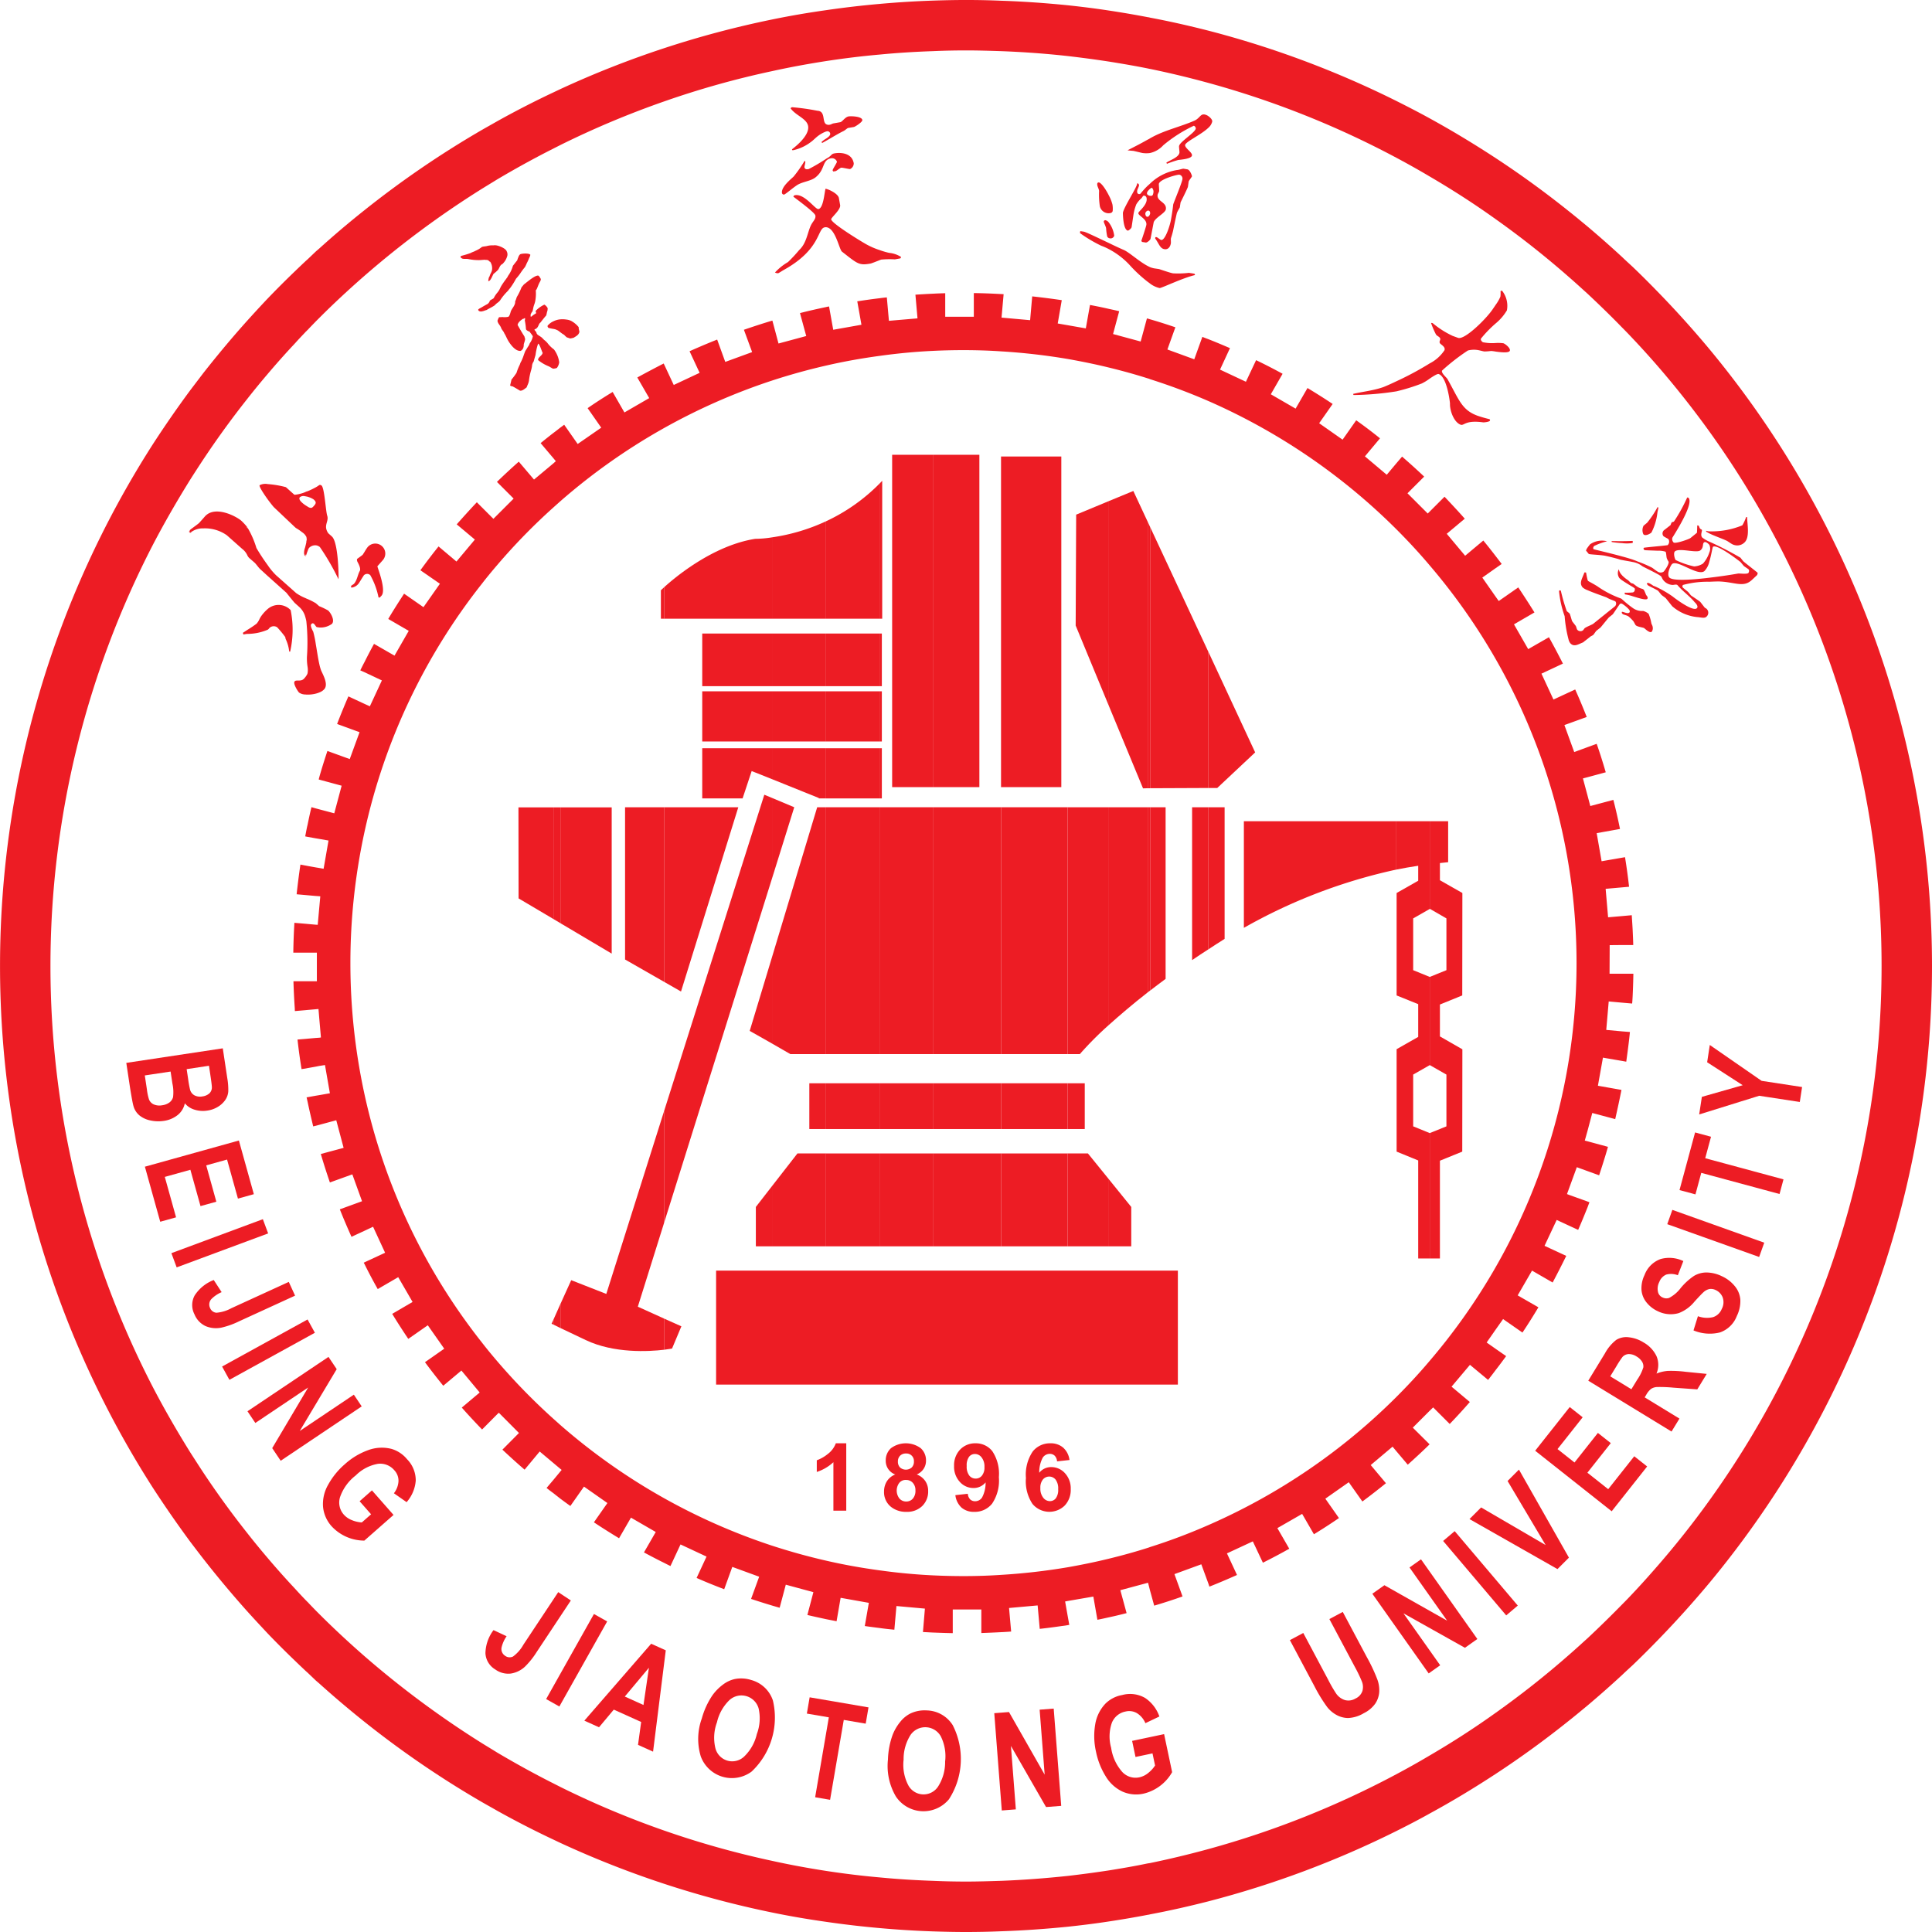 <svg id="图层_1" data-name="图层 1" xmlns="http://www.w3.org/2000/svg" viewBox="0 0 226.772 226.772"><defs><style>.cls-1{fill:none;}.cls-2{fill:#ed1c24;}</style></defs><polygon class="cls-1" points="169.776 126.13 167.832 125.021 167.818 125.021 165.874 126.13 165.874 132.207 167.818 132.999 169.776 132.207 169.776 126.13"/><path class="cls-1" d="M869.388,489.592a.1.1,0,0,1-.034-.059.178.178,0,0,0,.029.058Z" transform="translate(-847.114 -427.114)"/><path class="cls-1" d="M970.265,600.429a.945.945,0,0,0-.736.342,1.479,1.479,0,0,0-.301,1.007,1.71,1.71,0,0,0,.338,1.136.996.996,0,0,0,.773.4.879.879,0,0,0,.698-.328,1.65,1.65,0,0,0,.279-1.074,1.728,1.728,0,0,0-.301-1.125A.943.943,0,0,0,970.265,600.429Z" transform="translate(-847.114 -427.114)"/><path class="cls-1" d="M876.202,489.149c-.029-.043-.043-.086-.072-.13-.029-.029-.043-.058-.086-.072l.086.13C876.145,489.106,876.173,489.121,876.202,489.149Z" transform="translate(-847.114 -427.114)"/><path class="cls-1" d="M953.463,600.827a.944.944,0,0,0-.824.381,1.517,1.517,0,0,0,.048,1.799,1.036,1.036,0,0,0,.798.35,1.002,1.002,0,0,0,.773-.336,1.389,1.389,0,0,0,.306-.969,1.256,1.256,0,0,0-.312-.89A1.03,1.03,0,0,0,953.463,600.827Z" transform="translate(-847.114 -427.114)"/><path class="cls-1" d="M882.913,486.385a1.526,1.526,0,0,0,.158.101,1.271,1.271,0,0,0,.144.086l.029.029c.432.245.533.101.749-.144.288-.317.202-.49-.086-.734a2.53,2.53,0,0,0-.691-.302.633.633,0,0,0-.144-.029.742.742,0,0,0-.158-.029.669.669,0,0,0-.605.115c-.144.173.043.418.144.518A2.873,2.873,0,0,0,882.913,486.385Z" transform="translate(-847.114 -427.114)"/><polygon class="cls-1" points="169.776 107.799 167.832 106.675 167.818 106.69 165.874 107.799 165.874 113.875 167.818 114.667 169.776 113.875 169.776 107.799"/><path class="cls-1" d="M869.396,489.606a.207.207,0,0,0,.032.038c.009.001.021.008.029.008a.016.016,0,0,0,.006-.013A.496.496,0,0,1,869.396,489.606Z" transform="translate(-847.114 -427.114)"/><path class="cls-1" d="M869.388,489.592l.003.004a.243.243,0,0,0,.072.029c.007,0,.012.001.019,0l.014-.01c-.011-0-.021-.004-.033-.004A.692.692,0,0,0,869.388,489.592Z" transform="translate(-847.114 -427.114)"/><path class="cls-1" d="M961.555,597.776a.867.867,0,0,0-.695.33,1.683,1.683,0,0,0-.277,1.082,1.719,1.719,0,0,0,.301,1.12.942.942,0,0,0,.752.356.931.931,0,0,0,.733-.344,1.497,1.497,0,0,0,.298-1.01,1.722,1.722,0,0,0-.335-1.133A.991.991,0,0,0,961.555,597.776Z" transform="translate(-847.114 -427.114)"/><path class="cls-1" d="M955.824,629.852a2.063,2.063,0,0,0-1.823.887,5.258,5.258,0,0,0-.826,2.919,5.195,5.195,0,0,0,.538,2.98,2.035,2.035,0,0,0,3.499.189,5.315,5.315,0,0,0,.836-2.949,5.233,5.233,0,0,0-.511-2.968A2.047,2.047,0,0,0,955.824,629.852Z" transform="translate(-847.114 -427.114)"/><path class="cls-1" d="M953.442,599.618a.935.935,0,0,0,.688-.255.948.948,0,0,0,.258-.706.878.878,0,0,0-.929-.936.936.936,0,0,0-.693.258.923.923,0,0,0-.258.683.948.948,0,0,0,.255.704A.926.926,0,0,0,953.442,599.618Z" transform="translate(-847.114 -427.114)"/><path class="cls-1" d="M934.746,626.21a2.062,2.062,0,0,0-1.982.428,5.258,5.258,0,0,0-1.496,2.639,5.199,5.199,0,0,0-.186,3.023,2.035,2.035,0,0,0,3.354,1.016,5.312,5.312,0,0,0,1.514-2.665,5.235,5.235,0,0,0,.209-3.005A2.046,2.046,0,0,0,934.746,626.21Z" transform="translate(-847.114 -427.114)"/><path class="cls-1" d="M1047.75,494.924c1.354-.158,2.664-.36,3.37-.49.158-.029,1.008.101,1.21-.058.043-.043.144-.288.043-.418-.058-.072-.533-.36-.59-.432l-.36-.432c0-.014-2.765-2.174-3.24-1.8-.072.058-.187.95-.432,1.742a2.349,2.349,0,0,1-.576,1.109c-.778.634-3.139-1.354-3.787-.835-.173.144-.662,1.166-.345,1.57C1043.401,495.327,1045.647,495.183,1047.75,494.924Z" transform="translate(-847.114 -427.114)"/><polygon class="cls-1" points="75.53 200.126 76.17 195.752 73.337 199.136 75.53 200.126"/><path class="cls-1" d="M869.429,555.032a1.076,1.076,0,0,0,.513.649,1.43,1.43,0,0,0,.924.126,1.507,1.507,0,0,0,.819-.353.948.948,0,0,0,.298-.723q0-.268-.188-1.511l-.152-1.012-2.618.396.174,1.153A12.158,12.158,0,0,0,869.429,555.032Z" transform="translate(-847.114 -427.114)"/><path class="cls-1" d="M865.156,556.744a1.695,1.695,0,0,0,.999.102,1.834,1.834,0,0,0,.837-.32,1.158,1.158,0,0,0,.435-.629,4.695,4.695,0,0,0-.073-1.586l-.215-1.421-3.028.456.246,1.63a6.211,6.211,0,0,0,.252,1.197A1.067,1.067,0,0,0,865.156,556.744Z" transform="translate(-847.114 -427.114)"/><path class="cls-1" d="M883.105,490.455c-.002.056-.012.117-.02.177a.46.46,0,0,0,.03-.216Z" transform="translate(-847.114 -427.114)"/><path class="cls-1" d="M1047.75,477.759q-2.873-3.996-6.091-7.704c-.95-1.094-1.915-2.16-2.909-3.211-.403-.432-.806-.85-1.224-1.267-1.325-1.368-2.678-2.678-4.061-3.974-.735-.662-1.454-1.325-2.203-1.973a105.659,105.659,0,0,0-8.582-6.782c-2.491-1.786-5.083-3.456-7.747-5.011-1.282-.763-2.592-1.498-3.917-2.203a106.839,106.839,0,0,0-22.061-8.784c-2.261-.619-4.536-1.166-6.84-1.642a2.542,2.542,0,0,1-.288-.058c-1.498-.302-3.024-.562-4.55-.806q-2.398-.367-4.838-.648c-2.578-.288-5.184-.475-7.819-.576-1.368-.043-2.736-.086-4.118-.086q-1.944,0-3.888.086c-2.102.072-4.19.202-6.264.403-2.117.187-4.205.446-6.278.763-2.131.331-4.248.72-6.336,1.181a103.677,103.677,0,0,0-12.672,3.557,106.394,106.394,0,0,0-12.168,5.112c-.274.144-.547.274-.821.418-2.232,1.123-4.421,2.333-6.566,3.6-.605.374-1.224.749-1.829,1.123a108.956,108.956,0,0,0-13.781,10.21c-1.814,1.584-3.586,3.226-5.285,4.925l-.432.432c-.317.331-.648.662-.965,1.008a.684.684,0,0,0-.144.144.823.823,0,0,0-.158.158c-.403.418-.806.85-1.195,1.282-1.094,1.166-2.146,2.347-3.182,3.571-.821.965-1.627,1.944-2.405,2.938q-2.722,3.434-5.155,7.099-.756,1.145-1.512,2.333c-1.541,2.477-3.01,5.011-4.363,7.603a107.648,107.648,0,0,0,0,99.043c1.354,2.592,2.822,5.126,4.363,7.603.504.778,1.008,1.57,1.512,2.333q2.441,3.672,5.155,7.099c.778.994,1.584,1.973,2.405,2.938,1.037,1.224,2.088,2.405,3.182,3.571.389.432.792.864,1.195,1.282a1.649,1.649,0,0,0,.158.158.684.684,0,0,0,.144.144c.317.346.648.677.965,1.008q.216.216.432.432c1.699,1.699,3.47,3.341,5.285,4.925a110.37,110.37,0,0,0,13.781,10.21c.605.374,1.224.749,1.829,1.123,2.146,1.267,4.334,2.477,6.566,3.6.274.144.547.274.821.418a106.284,106.284,0,0,0,24.84,8.669c2.088.461,4.205.85,6.336,1.181,2.074.317,4.162.576,6.278.763,2.074.202,4.162.331,6.264.403q1.944.086,3.888.086c1.382,0,2.75-.043,4.118-.086,2.635-.101,5.242-.302,7.819-.576q2.441-.281,4.838-.648c1.526-.245,3.053-.504,4.55-.821.101-.014.202-.029.288-.043,2.304-.475,4.579-1.022,6.84-1.642a106.836,106.836,0,0,0,22.061-8.784c1.325-.706,2.635-1.44,3.917-2.203,2.664-1.555,5.256-3.226,7.747-5.011a105.655,105.655,0,0,0,8.582-6.782c.749-.648,1.469-1.31,2.203-1.973q2.074-1.944,4.061-3.974c.418-.418.821-.835,1.224-1.267.994-1.051,1.958-2.131,2.909-3.226q3.218-3.694,6.091-7.69a107.46,107.46,0,0,0,0-125.482Zm0,11.722a9.405,9.405,0,0,0,3.874-.706,5.049,5.049,0,0,0,.432-.936c.072-.058.058-.043.13-.029,0,.792.374,2.434-.36,3.024a1.202,1.202,0,0,1-1.109.259c-.36-.072-.677-.403-1.008-.547-.619-.274-1.339-.518-1.958-.821-.13-.072-.245-.13-.36-.202a.161.161,0,0,1-.014-.115A1.145,1.145,0,0,0,1047.75,489.481Zm-7.718-.662.418-.346a11.353,11.353,0,0,0,1.21-1.814c.014-.014.029-.029.029-.043l.086.115c-.014.043-.057.259-.115.533a6.779,6.779,0,0,1-.706,2.362c-.259.216-.763.432-.95.187A1.148,1.148,0,0,1,1040.031,488.818Zm-2.506,1.814c.403,0,.806-.014,1.21-.029,0,.014,0,.014.014.029a.213.213,0,0,1,0,.187c-.014.014-.029.029-.043.029a3.958,3.958,0,0,1-1.181.014,10.755,10.755,0,0,1-1.224-.13.161.161,0,0,1-.014-.115C1036.705,490.633,1037.108,490.633,1037.526,490.633Zm-4.061.749c.13-.187.288-.374.288-.374a2.44,2.44,0,0,1,2.002-.36,7.613,7.613,0,0,0-1.512.547c-.086.072-.173.259-.086.374.043.043,1.814.432,3.37.864.446.115.864.245,1.224.36.187.072.374.13.518.202a15.026,15.026,0,0,1,1.699.72c.158.072.418.317.691.475a.63.63,0,0,0,.72.029c.115-.086.691-.922.59-1.181a1.875,1.875,0,0,1-.216-.418c-.058-.274-.058-.662-.144-.749a2.812,2.812,0,0,0-.95-.115c-.634-.029-1.368-.043-1.526-.072l-.101-.13c.014-.058-.029-.086.043-.144.014-.014.835-.101,1.584-.173.634-.058,1.195-.13,1.195-.13a.563.563,0,0,0,.101-.706c-.072-.072-.547-.288-.605-.374a.513.513,0,0,1,.158-.734l.662-.518c.072-.058.101-.288.173-.346.086-.058.187-.043.259-.101a19.621,19.621,0,0,0,1.555-2.822c.072.014.115,0,.173.072.547.677-1.31,3.686-1.915,4.651a.565.565,0,0,0,.13.547c.173.216,1.829-.374,1.987-.504l.763-.619c.029-.23.029-.706.043-.864.072,0,.115-.014.173.058.058.072.086.245.158.317.057.072.144.072.202.144.086.101-.216.576.043.893a3.681,3.681,0,0,0,.835.49,38.302,38.302,0,0,1,3.658,1.886l.317.403c.058.072,1.613,1.282,1.685,1.354.043.072-.029.259-.072.302-.446.418-.634.605-.72.662-.936.763-1.93.144-3.629.072-.101-.014-.605,0-1.238.029a10.974,10.974,0,0,0-3.082.374.222.222,0,0,0-.014.317c.058.072.576.461.634.533l.302.374c0,.014,1.008.662,1.109.778l.504.648c.072.072.187.101.245.173a.617.617,0,0,1-.072.936c-.23.187-.706.029-1.051.014a5.271,5.271,0,0,1-2.923-1.267l-.749-.936c-.058-.072-.475-.346-.533-.418l-.375-.461a.833.833,0,0,0-.086-.058c-.259-.158-1.066-.533-1.109-.59l-.13-.158c.014-.058-.014-.043.058-.101.13-.115.662.288.706.317a3.625,3.625,0,0,1,.475.202,12.655,12.655,0,0,1,1.786,1.051c.115.101,2.318,1.8,2.823,1.397.302-.245-.23-.72-.245-.734-.562-.691-1.426-1.296-1.987-1.973-.13-.158-.418-.043-.59-.043a1.496,1.496,0,0,1-1.137-.619c-.058-.072-.158-.317-.216-.389a2.932,2.932,0,0,0-.432-.274c-.619-.346-1.714-.864-1.8-.936a2.449,2.449,0,0,0-1.109-.475c-.389-.086-.821-.144-1.224-.23a2.262,2.262,0,0,1-.446-.115c-.389-.115-1.152-.302-1.57-.389-.59-.115-1.858-.144-1.915-.216l-.13-.158-.187-.23A1.074,1.074,0,0,1,1033.465,491.381Zm5.515,4.781c-.014-.014-.101-.072-.23-.158-.317-.187-.864-.518-1.224-.763a2.307,2.307,0,0,1-.346-.288,1.006,1.006,0,0,1-.058-1.022,1.346,1.346,0,0,0,.331.648.382.382,0,0,1,.072.086,4.02,4.02,0,0,0,.677.547c.115.086.245.259.36.331a.55.55,0,0,0,.187.058.124.124,0,0,1,.086.043c.144.086.36.288.533.374.418.259.533.144.706.346a4.948,4.948,0,0,1,.216.49c.029.115.173.245.202.331a.226.226,0,0,1-.029.23c-.202.158-1.008-.101-1.714-.317a5.183,5.183,0,0,0-.893-.216.321.321,0,0,1-.043-.202,6.993,6.993,0,0,0,.936-.029.271.271,0,0,0,.13-.058A.38.38,0,0,0,1038.98,496.162Zm-8.77.23c.029.029.058,0,.115.072a21.236,21.236,0,0,0,.691,2.376,2.021,2.021,0,0,0,.245.202l.086.086c.072.072.259.85.317.922l.389.504c.072.072.13.389.187.461a.484.484,0,0,0,.677.086c.072-.058.158-.216.23-.274a3.468,3.468,0,0,1,.317-.173c.259-.115.59-.274.634-.302l2.578-2.074a.449.449,0,0,0,.072-.547c-.086-.101-.605-.216-1.08-.504-.72-.259-1.613-.576-2.203-.835a1.93,1.93,0,0,1-.59-.331c-.432-.533-.043-1.022.216-1.757.058.014.144-.029.202.043a7.935,7.935,0,0,0,.173.85.233.233,0,0,0,.057.101c.029.043.504.274,1.066.619a11.675,11.675,0,0,0,2.808,1.454.796.796,0,0,1,.13.101,12.629,12.629,0,0,0,1.224.994,1.844,1.844,0,0,0,1.238.36,1.67,1.67,0,0,1,.634.331,5.117,5.117,0,0,1,.317,1.08c.029.158.144.302.158.446a.724.724,0,0,1-.101.576c-.274.23-.835-.418-.95-.446-.36-.101-.806-.158-.95-.331-.058-.072-.202-.374-.259-.446-.014-.014-.043-.058-.086-.101a4.514,4.514,0,0,0-.461-.446c-.187-.158-.662-.23-.72-.302l-.043-.058-.058-.072.014-.115a.053.053,0,0,1,.043-.014c.173,0,.619.259.821.101.13-.115.043-.274-.014-.36a3.621,3.621,0,0,0-.806-.677.274.274,0,0,0-.259,0c-.072.058-.792,1.181-.864,1.238l-.432.346c-.072.058-.922,1.123-.994,1.195l-.475.374c-.072.058-.317.446-.389.504a2.589,2.589,0,0,1-.288.158s-.014.014-.36.288c-.13.101-.302.23-.533.418-.562.216-1.08.605-1.526.072a1.574,1.574,0,0,1-.144-.274,14.896,14.896,0,0,1-.489-2.866,12.207,12.207,0,0,1-.662-2.966Zm-20.75-23.832c.23-.086.806-.331,1.555-.691a35.913,35.913,0,0,0,3.917-2.102,4.561,4.561,0,0,0,1.728-1.541c.144-.389-.374-.634-.518-.806-.144-.187.029-.346.029-.504-.029-.288-.374-.317-.518-.562a10.229,10.229,0,0,1-.562-1.31c.058-.043.086-.029.187,0a10.613,10.613,0,0,0,2.347,1.498l.634.23c.763.274,3.341-2.246,4.118-3.442.086-.13.202-.288.302-.446a4.691,4.691,0,0,0,.547-.95,2.945,2.945,0,0,0,.014-.648c.072-.043.101-.029.173-.058a2.853,2.853,0,0,1,.576,2.318,5.931,5.931,0,0,1-1.31,1.526,13.512,13.512,0,0,0-1.742,1.8c-.058.173.158.389.259.418a5.543,5.543,0,0,0,1.483.086,4.57,4.57,0,0,1,.893.029c.23.072.864.576.763.878-.115.288-1.022.187-1.656.101a4.361,4.361,0,0,0-.547-.072,7.06,7.06,0,0,1-.778.058c-.23-.029-.619-.158-.922-.187a2.879,2.879,0,0,0-1.022.072,24.432,24.432,0,0,0-3.038,2.362c-.101.302.533.806.634.979,1.382,2.448,1.67,3.658,3.586,4.334.101.029.576.202,1.368.389.029.058.072.072.043.158-.058.173-.706.216-.778.216-2.16-.302-2.232.418-2.664.274-.792-.288-1.282-1.656-1.253-2.477,0-.158-.346-3.139-1.325-3.47-.144-.058-.605.23-1.051.533a6.103,6.103,0,0,1-.936.576,22.542,22.542,0,0,1-2.981.922,34.634,34.634,0,0,1-5.026.432l-.058-.13C1006.983,473.093,1008.25,472.978,1009.46,472.561ZM981.826,443.501a1.849,1.849,0,0,0,.288-.158c.043-.029.086-.043.13-.072,1.526-.864,3.528-1.31,5.083-2.002.619-.288.677-.792,1.166-.72a1.158,1.158,0,0,1,.461.202c.245.173.475.432.446.634a1.417,1.417,0,0,1-.446.72c-.864.835-2.664,1.627-2.736,2.03-.043.36.864.864.806,1.224-.058.403-1.296.49-1.613.533a11.942,11.942,0,0,0-1.325.446l-.072-.13c.461-.317,1.454-.619,1.541-1.181.014-.101-.072-.677-.043-.778.072-.49,1.872-1.555,1.958-2.045a.363.363,0,0,0-.23-.331,16.533,16.533,0,0,0-3.586,2.29,2.971,2.971,0,0,1-1.541.907,1.772,1.772,0,0,1-.288.029,3.02,3.02,0,0,1-.619-.029c-.101-.014-.95-.23-1.051-.245-.101-.014-.432-.029-.691-.072C980.214,444.365,980.919,444.02,981.826,443.501Zm-1.267,5.141.144.014a.256.256,0,0,1,.101.259c-.014.101-.187.446-.202.547-.029.13-.043.403.202.432a.222.222,0,0,0,.23-.115,10.353,10.353,0,0,1,.792-.864c.101-.086.202-.173.288-.259a5.929,5.929,0,0,1,3.139-1.584c.259-.014.677-.173.778-.158l.432.072c.331.043.562.734.562.821-.029.101-.374.518-.389.619l-.086.605c-.029.173-.85,1.8-.864,1.843l-.086.562c-.014.101-.302.49-.36.734-.173.749-.374,1.742-.432,2.03-.158.634-.245.821-.259.922-.014.101.014.432,0,.533-.058.403-.302.778-.749.706-.533-.072-.648-.662-1.094-1.253l.014-.13c.058-.043.043-.043.144-.029.101.014.446.317.547.331.475.072,1.037-1.742,1.138-2.318.216-1.195.259-1.742.274-1.843.029-.173,1.008-2.491,1.08-2.966a.462.462,0,0,0-.36-.533c-.259-.029-2.318.533-2.405,1.08-.014.101.058.763.029.864-.014.101-.158.302-.173.403-.13.806,1.094.85.965,1.714-.072.446-1.224.965-1.426,1.512l-.374,1.958a.132.132,0,0,1-.043.072.879.879,0,0,1-.288.274.379.379,0,0,1-.216.086l-.446-.072c-.029-.058-.086-.072-.072-.173.014-.014.533-1.57.576-1.829.101-.706-.994-1.08-.936-1.397.029-.187.85-.778.965-1.454.029-.187.029-.533-.274-.576-.158-.029-.158.101-.331.302a2.874,2.874,0,0,0-.605.72,5.699,5.699,0,0,0-.346,1.31l-.202,1.354c-.029.173-.389.432-.432.418-.59-.086-.59-2.088-.59-2.088C979.033,451.378,980.79,448.772,980.559,448.642Zm-4.464-.115c.288.043.806.792,1.181,1.541a4.71,4.71,0,0,1,.418,1.066,3.061,3.061,0,0,1,.029.706c-.029.259-.274.302-.446.302a.389.389,0,0,1-.13,0,1.062,1.062,0,0,1-.936-.821,9.166,9.166,0,0,1-.086-1.786c-.014-.259-.259-.59-.216-.85A.166.166,0,0,1,976.095,448.527Zm1.8,6.25a.437.437,0,0,1-.49.317.728.728,0,0,1-.13-.029.428.428,0,0,1-.202-.187,6.453,6.453,0,0,1-.13-.979c-.043-.245-.288-.677-.274-.778a.179.179,0,0,1,.202-.158.689.689,0,0,1,.403.288A3.234,3.234,0,0,1,977.895,454.777Zm-3.989-.533c.144.014.288.043.403.058.245.029,1.714.749,2.966,1.339.734.36,1.397.662,1.699.792.648.259,1.843,1.382,2.851,1.901.101.058.202.101.288.144a3.038,3.038,0,0,0,.446.13l.59.086c.029,0,1.282.446,1.656.504a10.631,10.631,0,0,0,1.858-.058l.648.101a.769.769,0,0,1,.072.158c-1.411.317-3.96,1.555-4.162,1.526a2.901,2.901,0,0,1-1.109-.518c-.086-.072-.187-.144-.288-.216a16.372,16.372,0,0,1-2.174-2.03,9.168,9.168,0,0,0-2.376-1.8,7.031,7.031,0,0,0-.907-.403,16.234,16.234,0,0,1-2.491-1.483Zm-33.811-14.544a26.772,26.772,0,0,1,2.966.418c.965.043.533,1.253,1.008,1.57a.617.617,0,0,0,.475.058c.101-.014.288-.13.389-.144l.806-.144c.245-.043.562-.605.979-.677.23-.043,1.541-.029,1.613.418.043.23-.85.792-.979.821l-.677.115c-.115.014-.374.288-.576.374-.619.302-1.339.749-2.03,1.138-.144.086-.288.158-.432.245l-.115-.086a2.803,2.803,0,0,1,.547-.418c.274-.173.533-.389.49-.605a.326.326,0,0,0-.36-.259c-.043.014-.072.014-.13.029a3.696,3.696,0,0,0-.936.518c-.288.216-.562.518-.85.72a5.254,5.254,0,0,1-1.973.936l-.158.029c-.058-.043-.058-.014-.072-.115-.014-.014,2.102-1.498,1.886-2.736-.158-.878-1.454-1.224-2.059-2.074A.265.265,0,0,1,940.095,439.7Zm.173,8.136a15.128,15.128,0,0,0,1.296-1.858c.014.058.058.029.072.13.029.115-.115.533-.101.634.058.331.418.23.504.216a21.443,21.443,0,0,0,2.03-1.195c.086-.058.173-.101.245-.144.461-.302.36-.432.763-.504.763-.13,2.045-.029,2.246,1.166a.73.73,0,0,1-.432.677c-.101.014-.936-.187-1.037-.158-.144.014-.547.389-.677.403l-.259.043c-.014-.058-.058-.043-.072-.144-.014-.115.518-.893.504-1.008a.613.613,0,0,0-.648-.403.986.986,0,0,0-.634.317c-.389.446-.346,1.224-1.238,1.93-.562.446-1.541.504-2.16.907-.547.36-1.368,1.08-1.526,1.109a.235.235,0,0,1-.245-.173C938.785,449.074,939.894,448.196,940.268,447.836Zm-.662,10.037a17.457,17.457,0,0,0,1.31-1.411c.864-.792.965-2.016,1.368-2.88.23-.49.619-.763.533-1.181-.058-.36-2.462-2.102-2.578-2.203a.214.214,0,0,1,.187-.173c1.138-.202,2.376,1.685,2.75,1.627.59-.101.706-1.944.835-2.39a.109.109,0,0,0,.058.014c.432.101,1.44.605,1.512,1.094l.144.806c.101.547-1.08,1.483-1.051,1.685.086.504,3.643,2.664,4.118,2.923a8.626,8.626,0,0,0,1.555.677,9.703,9.703,0,0,0,1.123.331,3.152,3.152,0,0,1,1.397.475c.014.058-.029.115-.072.173l-.648.115a10.601,10.601,0,0,0-1.613.029s-.072.029-.187.072c-.331.13-.95.374-1.037.389-1.368.245-1.512.058-3.37-1.397-.331-.259-.763-2.808-1.872-2.866a.645.645,0,0,0-.158.014c-.878.158-.432,2.563-4.766,4.982-.216.115-.59.374-.691.403a.69.69,0,0,1-.374-.086A6.478,6.478,0,0,1,939.606,457.873Zm-28.138,7.387a1.794,1.794,0,0,1,.605-.432,2.249,2.249,0,0,1,.821-.23,3.018,3.018,0,0,1,.72.029,1.67,1.67,0,0,1,.547.158,2.918,2.918,0,0,1,.878.734,1.019,1.019,0,0,0,.014.216c.029.115.043.202.072.317-.072.374-.36.504-.677.706a3.752,3.752,0,0,1-.389.086c-.13-.014-.259-.101-.389-.115a1.976,1.976,0,0,1-.317-.288c-.101-.086-.158-.086-.302-.202-.058-.043-.101-.072-.158-.115-.086-.072-.187-.144-.288-.216a3.291,3.291,0,0,0-.331-.144c-.058-.014-.13-.029-.202-.043a4.686,4.686,0,0,1-.562-.115c-.029,0-.187-.173-.101-.288C911.41,465.303,911.439,465.274,911.468,465.26Zm-1.109-5.76a2.685,2.685,0,0,1,.202.302c.014.029.086.086-.058.36-.245.403-.346.922-.504,1.022a4.807,4.807,0,0,1-.072,1.31c-.058.274-.158.446-.216.734-.029.144-.058.274-.086.403a2.441,2.441,0,0,1-.144.202c-.014.101-.101.086-.086.346,0,.043.014.086.014.115a.445.445,0,0,0,.23-.158c.086-.058.302-.202.389-.245.029-.13-.072-.173-.029-.302a3.387,3.387,0,0,1,1.008-.72.993.993,0,0,1,.389.418,2.148,2.148,0,0,1-.029.302c-.086.216-.072.36-.158.576-.086.058-.662.806-.662.806-.259.173-.202.619-.634.778-.058.014-.058.043-.072.086a2.244,2.244,0,0,1,.23.288.408.408,0,0,0,.13.259c.13.115.418.259.562.403.043.072.13.115.187.202a2.314,2.314,0,0,1,.432.403,3.475,3.475,0,0,0,.691.691.199.199,0,0,0,.058.043,3.225,3.225,0,0,1,.619,1.512,1.382,1.382,0,0,1-.274.662,1.426,1.426,0,0,1-.403.086.422.422,0,0,1-.144-.043c-.173-.101-.36-.216-.403-.23a4.852,4.852,0,0,1-1.253-.734c-.029-.346.475-.504.533-.85-.101-.158-.346-1.037-.533-1.08a6.714,6.714,0,0,0-.302,1.325c-.072.259-.144.475-.216.763a1.065,1.065,0,0,0-.202.576,4.408,4.408,0,0,1-.115.504,6.958,6.958,0,0,0-.245,1.238c-.043.086-.029.173-.086.274-.043.144-.144.317-.173.446-.216.158-.518.446-.792.389-.274-.158-.562-.346-.85-.49-.13-.058-.23,0-.302-.13.043-.202.115-.461.158-.677a7.898,7.898,0,0,0,.59-.792,6.11,6.11,0,0,1,.389-.965c.158-.475.072-.101.374-.864.086-.245.173-.504.274-.749.13-.173.245-.403.374-.576a1.443,1.443,0,0,0,.144-.317,1.969,1.969,0,0,0,.36-.821c-.115-.202-.259-.36-.389-.547-.115-.029-.403-.158-.418-.302a6.807,6.807,0,0,0-.13-.979c-.014-.101.072-.202.014-.288-.072-.043-.13.086-.245.072-.245.158-.576.418-.619.72.288.504.49.864.806,1.354,0,.101.086.202.072.346-.029.216-.144.461-.158.619a1.024,1.024,0,0,1-.043.331.656.656,0,0,1-.317.389c-.533.058-1.051-.547-1.397-1.08-.245-.389-.331-.691-.533-.994-.029-.158-.331-.461-.36-.619-.144-.36-.36-.475-.418-.778a.014.014,0,0,0-.014-.014v-.058a3.136,3.136,0,0,1,.158-.374c.014-.014.029-.029.043-.029.086-.029.259,0,.36-.029a2.035,2.035,0,0,0,.72-.029c.158-.115.23-.461.288-.648.144-.36.547-.72.504-1.152a3.023,3.023,0,0,0,.187-.504,7.091,7.091,0,0,0,.562-1.152c.101-.115.187-.23.288-.346.144-.101.274-.216.418-.331C908.962,460.234,910.114,459.241,910.359,459.5Zm-3.038-1.195c.173-.216.331-.432.504-.634a2.238,2.238,0,0,1,.115-.331c.043-.13.144-.36.288-.403.216-.072.994-.13,1.138.086a1.191,1.191,0,0,1-.144.374,4.354,4.354,0,0,1-.274.605,4.492,4.492,0,0,1-.216.461,7.817,7.817,0,0,0-.576.778,6.391,6.391,0,0,1-.475.59,8.799,8.799,0,0,1-.634,1.022c-.101.13-.216.259-.317.403a6.276,6.276,0,0,0-.922,1.123,1.351,1.351,0,0,1-.302.274,2.127,2.127,0,0,0-.331.302c-.36.245-.605.331-.95.547-.101.014-.389.144-.49.144a.087.087,0,0,1-.058.014.472.472,0,0,1-.36-.058c-.029-.058-.086-.072-.072-.144.014-.014.029-.043.043-.058l.101-.072c.086-.043.187-.101.288-.158.23-.144.504-.288.706-.403.274-.288.158-.274.245-.374.086-.101.475-.245.461-.331a3.157,3.157,0,0,1,.418-.619,1.354,1.354,0,0,0,.144-.202c.086-.086.202-.418.346-.634.115-.187.346-.518.49-.706.158-.23.216-.274.245-.389A3.644,3.644,0,0,0,907.321,458.305ZM901.244,457.167c.014-.014.029-.014.043-.029a10.318,10.318,0,0,0,1.08-.331c.13-.086.403-.158.533-.245a3.115,3.115,0,0,0,.778-.461c.014,0,.014-.014.029-.014.23-.058.446-.058.576-.101a2.357,2.357,0,0,1,.72-.072,1.242,1.242,0,0,1,.504.029c.461.115.994.403,1.08.662a.787.787,0,0,1,.029.677,1.919,1.919,0,0,1-.432.72c-.115.158-.144.072-.302.259-.115.115-.187.374-.317.533a.113.113,0,0,1-.058.058,3.551,3.551,0,0,1-.446.389c-.13.144-.36.922-.634.864,0-.13.058-.49.158-.562.058-.288.216-.432.274-.706a1.381,1.381,0,0,0-.202-.994c-.13-.029-.158-.158-.274-.187-.158-.072-.216,0-.374-.058-.058.014-.202.014-.331.029-.086,0-.158.014-.202.014a5.962,5.962,0,0,1-1.44-.13c-.187-.029-.648.043-.763-.115a.165.165,0,0,1-.101-.187A.315.315,0,0,0,901.244,457.167Zm-12.888,38.693c.072-.072.259-.158.317-.23.36-.403.418-1.051.677-1.512.13-.259-.115-.763-.274-1.051-.043-.072-.101-.288-.029-.36.014-.014.59-.418.634-.475.029-.029.115-.173.216-.331a5.897,5.897,0,0,1,.331-.518,1.174,1.174,0,1,1,1.843,1.454l-.662.749c.029.202,1.066,2.779.49,3.442l-.202.216c-.058,0-.086.043-.158-.029a8.767,8.767,0,0,0-.965-2.592.527.527,0,0,0-.677-.043.199.199,0,0,0-.058.043c-.072.086-.518.821-.576.907a1.252,1.252,0,0,1-.893.562A.171.171,0,0,1,888.356,495.86Zm-10.771-11.794a1.475,1.475,0,0,1,.95-.13,11.469,11.469,0,0,1,2.131.36l.965.864c.014.014.043.014.086.029a4.35,4.35,0,0,0,1.195-.302,1.691,1.691,0,0,1,.158-.072c.043-.014.086-.029.144-.043a8.648,8.648,0,0,0,.965-.461,3.205,3.205,0,0,0,.36-.23c.029-.014.043-.029.072-.043a.295.295,0,0,1,.245.072c.346.302.49,3.053.662,3.542.173.504-.202.907-.13,1.454a1.403,1.403,0,0,0,.259.605l.418.374c.749.662.806,4.594.778,5.026a28.265,28.265,0,0,0-2.189-3.787c-.014-.014-.029-.029-.043-.029a.81.81,0,0,0-.432-.173,1.004,1.004,0,0,0-.806.317,1.515,1.515,0,0,0-.158.36c-.058.13-.101.274-.144.403a1.062,1.062,0,0,0-.058.202.133.133,0,0,1-.054-.005c-.008.005-.022.008-.047-.009-.014,0-.029-.014-.043-.029a.136.136,0,0,1-.053-.131,1.672,1.672,0,0,1,.096-.82c.058-.216.115-.446.158-.662.008-.04.008-.076.013-.116-.005.014-.008.031-.013.044a.235.235,0,0,1-.043.086.717.717,0,0,0,.043-.173l.034-.135a.829.829,0,0,0-.034-.312.289.289,0,0,0-.058-.115c-.043-.058-.072-.101-.101-.144a1.474,1.474,0,0,0-.346-.302,5.377,5.377,0,0,0-.72-.49l-.13-.115-2.477-2.347c-.173-.202-.432-.533-.706-.893C878.017,485.017,877.484,484.181,877.585,484.066Zm-8.237,5.371a.823.823,0,0,1,.006.095.35.35,0,0,1,.094-.239c.014,0,.014,0,.014-.014.144-.115.965-.706,1.022-.778l.49-.547.187-.216c1.195-1.339,3.686-.014,4.277.504a6.948,6.948,0,0,1,.634.677c.014.029.043.043.058.072a10.706,10.706,0,0,1,1.08,2.448,23.813,23.813,0,0,0,1.325,2.016,7.538,7.538,0,0,0,.994,1.195l2.189,1.944.144.13a5.637,5.637,0,0,0,1.051.576,1.39,1.39,0,0,1,.158.072,1.5,1.5,0,0,0,.144.058,8.794,8.794,0,0,1,.965.49l.389.346a.063.063,0,0,0,.043.014,9.481,9.481,0,0,1,1.008.49c.302.259.821,1.152.461,1.57a2.26,2.26,0,0,1-1.469.432c-.101-.014-.216-.029-.317-.043a.423.423,0,0,1-.115-.115c-.13-.173-.302-.504-.533-.23-.173.187.216.85.23.878a11.965,11.965,0,0,1,.302,1.469c.144.806.259,1.67.432,2.419a5.221,5.221,0,0,0,.158.562c.101.36.965,1.67.403,2.304a1.478,1.478,0,0,1-.562.374,3.044,3.044,0,0,1-.432.144,3.756,3.756,0,0,1-.965.115h-.144a.648.648,0,0,0-.158-.014,1.353,1.353,0,0,1-.706-.23,3.447,3.447,0,0,1-.49-.85c-.072-.202-.101-.374-.014-.461,0-.014,0-.014.014-.014.187-.202.734.086,1.094-.317.029-.043.072-.072.101-.115a2.062,2.062,0,0,0,.158-.216.899.899,0,0,0,.144-.288,2.235,2.235,0,0,0,0-.763,6.141,6.141,0,0,1-.072-1.166,24.104,24.104,0,0,0-.072-4.19c-.043-.216-.101-.432-.158-.619a2.416,2.416,0,0,0-.634-1.008l-.547-.49c-.014,0-.014,0-.014-.014-.115-.115-.662-.792-.979-1.195l-2.203-1.973-.85-.778c-.202-.173-.475-.576-.662-.763l-.562-.49a1.066,1.066,0,0,1-.331-.432,1.982,1.982,0,0,0-.59-.72l-1.8-1.598a4.441,4.441,0,0,0-2.765-.806,2.257,2.257,0,0,0-1.479.479.26.26,0,0,1,.082.01.093.093,0,0,1-.051.013.216.216,0,0,1-.065.016l-.006-.002a.022.022,0,0,0-.008.016c-.012-.008-.011-.016-.021-.024a.115.115,0,0,1-.066-.019A.124.124,0,0,1,869.348,489.438Zm11.822,14.155s-.043.043-.115-.029a4.543,4.543,0,0,0-.389-1.397c-.058-.086-.043-.259-.101-.317a11.755,11.755,0,0,0-.922-1.109.721.721,0,0,0-.907.086.67.67,0,0,1-.202.202,6.14,6.14,0,0,1-2.405.49,3.371,3.371,0,0,0-.432.072.421.421,0,0,1-.072-.202c.086-.058.274-.173.504-.331a12.965,12.965,0,0,0,1.094-.734c.418-.475.23-.576.907-1.339a5.053,5.053,0,0,1,.403-.389,1.955,1.955,0,0,1,2.693.13A11.542,11.542,0,0,1,881.17,503.593ZM862.782,556.953q-.129-.431-.397-2.112l-.447-2.968,11.325-1.708.525,3.486a7.914,7.914,0,0,1,.12,1.561,2.022,2.022,0,0,1-.33.98,2.798,2.798,0,0,1-.845.812,3.216,3.216,0,0,1-1.285.468,3.271,3.271,0,0,1-1.51-.11,2.328,2.328,0,0,1-1.131-.745,2.376,2.376,0,0,1-.843,1.381,3.341,3.341,0,0,1-1.644.686,4.258,4.258,0,0,1-1.544-.051,2.989,2.989,0,0,1-1.28-.579A2.187,2.187,0,0,1,862.782,556.953Zm1.339,7.104,11.033-3.073L876.909,567.283l-1.866.521-1.277-4.584-2.445.682,1.188,4.265-1.858.518-1.188-4.265-3.003.836,1.322,4.746-1.859.519Zm3.731,11.814-.62-1.67,10.736-3.987.62,1.669Zm3.386,6.892a2.592,2.592,0,0,1-1.297-1.377,2.35,2.35,0,0,1,.025-2.223,4.664,4.664,0,0,1,2.237-1.805l.926,1.422a3.831,3.831,0,0,0-1.172.781.934.934,0,0,0-.195,1.056.887.887,0,0,0,.752.582,4.397,4.397,0,0,0,1.769-.539l6.727-3.081.739,1.613-6.592,3.02a9.5,9.5,0,0,1-2.068.735A3.136,3.136,0,0,1,871.238,582.763Zm2.803,6.301-.858-1.561,10.033-5.523.858,1.56Zm6.02,9.51-.995-1.483,4.22-7.114-6.201,4.162-.922-1.374,9.51-6.383.965,1.438-4.339,7.26,6.351-4.263.922,1.374Zm14.78,4.859-1.491-1.045a2.537,2.537,0,0,0,.538-1.406,1.791,1.791,0,0,0-.481-1.286,2.169,2.169,0,0,0-1.947-.76,4.886,4.886,0,0,0-2.596,1.366,5.443,5.443,0,0,0-1.836,2.544,2.127,2.127,0,0,0,.442,2.047,2.458,2.458,0,0,0,.955.653,3.682,3.682,0,0,0,1.156.269l1.091-.959L889.324,603.325l1.45-1.274,2.534,2.882-3.426,3.013a5.246,5.246,0,0,1-3.822-1.661,3.972,3.972,0,0,1-1.027-2.31,4.529,4.529,0,0,1,.599-2.585,8.756,8.756,0,0,1,1.949-2.402,8.222,8.222,0,0,1,2.77-1.667,4.607,4.607,0,0,1,2.718-.139,3.702,3.702,0,0,1,1.823,1.209,3.536,3.536,0,0,1,1.022,2.518A4.33,4.33,0,0,1,894.84,603.433Zm13.901,19.299a3.134,3.134,0,0,1-1.669.819,2.599,2.599,0,0,1-1.829-.485,2.354,2.354,0,0,1-1.15-1.902,4.664,4.664,0,0,1,.948-2.713l1.537.719a3.826,3.826,0,0,0-.583,1.282.933.933,0,0,0,.391,1,.886.886,0,0,0,.946.098,4.383,4.383,0,0,0,1.218-1.391l4.088-6.166,1.479.98-4.006,6.042A9.499,9.499,0,0,1,908.742,622.732Zm4.034,4.692-1.552-.872,5.611-9.984,1.552.872Zm10.994,5.294-1.766-.797.368-2.688L919.158,627.784l-1.733,2.072-1.722-.777,7.841-9.027,1.716.774Zm13.928-1.486a7.16,7.16,0,0,1-2.361,3.822,3.889,3.889,0,0,1-5.971-1.786,7.047,7.047,0,0,1,.123-4.445,9.232,9.232,0,0,1,1.231-2.697,5.671,5.671,0,0,1,1.238-1.268,3.57,3.57,0,0,1,1.388-.66,3.881,3.881,0,0,1,1.951.113,3.697,3.697,0,0,1,2.535,2.401A7.181,7.181,0,0,1,937.697,631.232Zm11.031-1.8-2.573-.441-1.607,9.379-1.755-.301,1.607-9.379-2.579-.441.327-1.91,6.907,1.184Zm9.772,8.871a3.888,3.888,0,0,1-6.224-.315,7.05,7.05,0,0,1-.937-4.348,9.239,9.239,0,0,1,.555-2.912,5.688,5.688,0,0,1,.901-1.526,3.584,3.584,0,0,1,1.192-.971,3.891,3.891,0,0,1,1.922-.354,3.698,3.698,0,0,1,3.034,1.729,8.716,8.716,0,0,1-.442,8.696Zm11.395.916-4.12-7.173.576,7.446-1.649.128-.883-11.419,1.728-.134,4.188,7.348-.589-7.626,1.649-.127.883,11.419Zm13.472-2.548a4.738,4.738,0,0,1-1.994.968,3.967,3.967,0,0,1-2.516-.239,4.524,4.524,0,0,1-1.958-1.79,8.747,8.747,0,0,1-1.136-2.878,8.231,8.231,0,0,1-.092-3.23,4.606,4.606,0,0,1,1.213-2.437,3.703,3.703,0,0,1,1.948-.994,3.532,3.532,0,0,1,2.695.345A4.332,4.332,0,0,1,983.2,628.59l-1.642.786a2.538,2.538,0,0,0-.961-1.158,1.793,1.793,0,0,0-1.357-.213,2.17,2.17,0,0,0-1.617,1.324,4.886,4.886,0,0,0-.085,2.933,5.442,5.442,0,0,0,1.315,2.848,2.127,2.127,0,0,0,2,.62,2.462,2.462,0,0,0,1.039-.511,3.706,3.706,0,0,0,.802-.876l-.3-1.422-1.995.421-.398-1.888,3.755-.793.943,4.464A4.774,4.774,0,0,1,983.367,636.672Zm11.982-26.13-1.181-2.506-3.038,1.411,1.181,2.534c-1.066.475-2.146.936-3.24,1.368l-.115-.346-.835-2.275-3.154,1.152.95,2.621q-1.642.583-3.326,1.08l-.475-1.728-.245-.95h-.043l-3.211.864.734,2.693c-.691.173-1.382.346-2.074.49-.446.101-.893.202-1.354.288l-.475-2.722-3.01.518-.302.058.302,1.714.187,1.037a.729.729,0,0,0-.187.029c-1.094.158-2.189.317-3.283.432l-.245-2.75-3.355.302.245,2.765c-.389.029-.792.058-1.181.072-.778.043-1.541.072-2.318.101v-2.765h-3.355v2.779c-.778-.014-1.555-.043-2.333-.072-.389-.014-.778-.043-1.166-.058l.23-2.75-3.341-.302-.245,2.779c-.576-.058-1.166-.115-1.742-.202-.576-.072-1.152-.144-1.728-.23l.475-2.722-3.312-.59-.475,2.75c-.418-.086-.821-.158-1.238-.245-.734-.158-1.469-.317-2.189-.49l.706-2.678-3.24-.878-.72,2.707c-.302-.086-.605-.173-.893-.259q-1.231-.367-2.462-.778l.95-2.606-3.154-1.152-.95,2.621c-1.094-.418-2.174-.85-3.24-1.325l1.166-2.506-3.053-1.426-1.181,2.534c-.245-.115-.49-.245-.749-.374-.792-.389-1.584-.806-2.362-1.224l1.382-2.405-2.909-1.685-1.397,2.419c-.994-.605-1.987-1.224-2.952-1.872l1.584-2.261-2.75-1.93-1.598,2.275c-.389-.274-.778-.562-1.166-.85q-.41-.324-.821-.648c-.274-.202-.547-.403-.806-.619l.806-.95.821-.994.144-.173-.144-.115-.821-.691-1.613-1.354-1.771,2.131c-.893-.763-1.757-1.555-2.606-2.347l1.944-1.958-2.362-2.376-.158.144-1.8,1.814a.05.05,0,0,1-.029-.014c-.806-.835-1.598-1.685-2.362-2.549l2.102-1.771-2.146-2.578-2.131,1.786c-.734-.907-1.454-1.829-2.146-2.765l2.261-1.584-1.93-2.75-2.29,1.598c-.648-.965-1.282-1.944-1.886-2.938l2.39-1.397-1.685-2.909-2.405,1.397q-.821-1.447-1.555-2.938a1.576,1.576,0,0,1-.086-.158l.086-.043,2.419-1.123L890.905,571.1l-1.008.475-1.526.706c-.475-1.066-.936-2.131-1.368-3.226l2.606-.95-1.138-3.154-2.635.95c-.374-1.094-.734-2.218-1.066-3.341l2.678-.72-.864-3.24-1.973.533-.432.115-.302.072c-.23-.965-.461-1.93-.662-2.909-.043-.173-.072-.331-.115-.504l.115-.014.965-.173.432-.072,1.224-.216-.576-3.312-.648.101-.432.086-.965.173-.144.029-.158.029-.403.058c-.187-1.138-.346-2.304-.475-3.47l.878-.072.158-.014.144-.014.965-.086.432-.029.173-.029-.173-1.973-.115-1.368-.317.029-.965.086-.144.014-.158.014-1.181.101a1.742,1.742,0,0,1-.014-.274c-.072-1.066-.13-2.146-.158-3.226h2.75v-3.355h-2.765c.014-1.181.058-2.347.13-3.514l.043.014,1.195.101.158.014.144.014.965.086.23.014.202-2.232.101-1.109-.101-.014-.432-.029-.965-.086-.144-.014-.158-.014-.979-.086c.13-1.166.274-2.333.446-3.485l.533.101.158.029.144.029.965.173.432.072.49.086.576-3.312-1.066-.187-.432-.072-.965-.173-.144-.029-.13-.029c.043-.216.086-.446.13-.677.043-.216.086-.446.144-.662.144-.706.288-1.397.461-2.088l.504.144.432.115,1.742.461.864-3.24-2.606-.706-.086-.029c.029-.101.058-.216.086-.331.288-1.008.605-2.016.936-3.01l2.621.95,1.152-3.154-2.635-.965c.418-1.094.864-2.174,1.325-3.24l1.886.878.634.288,1.411-3.038-2.045-.965-.49-.216c.158-.317.317-.648.49-.965.36-.72.734-1.44,1.123-2.146l2.405,1.382,1.67-2.909-2.405-1.397c.59-1.008,1.224-1.987,1.858-2.966l2.275,1.584,1.93-2.75-2.29-1.584c.691-.95,1.397-1.886,2.131-2.794l2.102,1.771,2.16-2.578-2.131-1.786c.778-.878,1.555-1.742,2.362-2.592l.59.59,1.354,1.354.475-.475,1.901-1.901-1.901-1.901-.058-.058c.029-.014.043-.043.058-.058.821-.792,1.656-1.57,2.506-2.318l1.786,2.102,2.275-1.901.288-.259-.288-.346-1.498-1.771c.49-.403.994-.806,1.498-1.195.274-.202.547-.418.821-.634.158-.115.302-.216.446-.331l1.584,2.261,2.765-1.915-1.598-2.29c.95-.662,1.944-1.296,2.938-1.901l1.382,2.405,2.909-1.685L921.922,471.423c1.022-.562,2.059-1.109,3.096-1.642l.043.086,1.138,2.434,3.038-1.426-1.181-2.534c1.066-.475,2.146-.936,3.24-1.368l.95,2.621,3.154-1.152-.965-2.621c1.094-.374,2.189-.734,3.298-1.066a.053.053,0,0,0,.043-.014l.72,2.693,3.254-.878-.734-2.693c1.008-.259,2.03-.49,3.053-.706.13-.029.245-.058.36-.072l.49,2.736,3.312-.59-.49-2.75c.864-.13,1.728-.259,2.606-.36.288-.043.576-.072.864-.101l.245,2.75,3.355-.288-.245-2.779c.677-.043,1.368-.086,2.045-.115.49-.029.965-.043,1.454-.058V464.295h3.355v-2.779c1.066.014,2.131.058,3.197.115.101,0,.202.014.302.014l-.245,2.75,3.355.302.245-2.794c1.166.13,2.318.274,3.47.446l-.475,2.736,1.166.202,2.131.374.49-2.75c.749.144,1.483.288,2.218.461.403.086.806.173,1.21.274l-.72,2.678,3.24.878.734-2.707c.029,0,.058.014.086.014.101.029.202.058.288.086,1.008.288,1.987.605,2.966.936l-.936,2.606,3.154,1.152.95-2.635c.23.101.475.187.706.274.85.331,1.699.691,2.534,1.051l-1.166,2.52,3.038,1.426,1.195-2.534q1.577.756,3.11,1.598l-1.382,2.405,2.909,1.685,1.397-2.419c.994.605,1.987,1.224,2.952,1.872l-1.584,2.261,2.75,1.93,1.598-2.275c.95.677,1.886,1.382,2.794,2.117l-1.771,2.117,2.563,2.16,1.123-1.339.677-.792c.878.763,1.742,1.541,2.592,2.347l-1.958,1.958,2.376,2.376.23-.23,1.742-1.742c.806.85,1.598,1.699,2.376,2.578l-2.117,1.771,2.16,2.578,2.131-1.786c.504.605.979,1.21,1.454,1.829.245.317.475.619.706.922l-.706.49-1.57,1.109,1.57,2.246.36.504,2.29-1.598q.972,1.447,1.901,2.938l-2.405,1.397,1.67,2.909,2.434-1.397c.562,1.008,1.109,2.045,1.642,3.096l-2.52,1.181,1.411,3.038,1.8-.835.749-.346c.475,1.051.922,2.131,1.354,3.226l-2.102.763-.518.187.518,1.426.634,1.742,1.57-.576,1.066-.389c.389,1.094.734,2.218,1.066,3.341l-2.131.576-.547.144.547,2.045.317,1.195,2.707-.72q.432,1.685.778,3.413l-2.736.49.576,3.298,2.419-.418.331-.058c.187,1.152.346,2.304.475,3.47l-.806.072-1.944.173.288,3.341,1.656-.144,1.123-.101c.029.547.072,1.109.101,1.656.029.619.058,1.224.072,1.843h-1.296l-1.469.014-.014,3.355h2.794c-.014.893-.043,1.771-.086,2.664-.014.274-.029.547-.058.835l-1.166-.101-1.584-.144-.288,3.341,1.872.173.907.072c-.115,1.166-.274,2.333-.432,3.485l-.475-.086-2.261-.389-.59,3.298,2.765.49c-.23,1.152-.475,2.29-.734,3.427l-2.693-.72-.547,2.059-.331,1.181.331.086,2.39.648c-.317,1.123-.677,2.232-1.037,3.341l-1.354-.49-1.267-.461-.936,2.563-.216.59.216.086,2.203.792.216.086c-.072.187-.144.374-.216.576-.36.893-.72,1.786-1.109,2.664l-1.094-.504-1.426-.662-1.426,3.038,2.549,1.181c-.518,1.051-1.051,2.102-1.598,3.125l-2.419-1.397-1.685,2.909,2.434,1.397c-.605,1.008-1.224,2.002-1.872,2.966l-2.275-1.584-.864,1.224-1.066,1.526,1.066.749,1.224.85c-.403.547-.806,1.094-1.224,1.627-.288.389-.59.778-.893,1.166l-2.131-1.771-2.16,2.563,2.146,1.8c-.763.878-1.555,1.742-2.362,2.578l-1.944-1.944-.403.389-1.987,1.987,1.973,1.958c-.835.821-1.699,1.613-2.563,2.39l-1.339-1.584-.446-.533-2.563,2.16,1.786,2.131c-.907.734-1.829,1.454-2.765,2.146l-1.598-2.261-2.75,1.93,1.598,2.275q-1.447.994-2.938,1.901l-1.382-2.39-2.909,1.67,1.397,2.419C997.422,609.476,996.385,610.023,995.348,610.542Zm13.174,16.557a3.594,3.594,0,0,1-1.334,1.104,3.888,3.888,0,0,1-1.869.566,2.92,2.92,0,0,1-1.374-.385,3.57,3.57,0,0,1-1.037-.886,17.885,17.885,0,0,1-1.52-2.483l-2.872-5.392,1.572-.837,2.916,5.475a16.479,16.479,0,0,0,.958,1.658,1.99,1.99,0,0,0,1.011.741,1.601,1.601,0,0,0,1.238-.177,1.511,1.511,0,0,0,.82-.893,1.716,1.716,0,0,0-.056-1.09,16.552,16.552,0,0,0-.845-1.754l-2.978-5.593,1.572-.837,2.828,5.31a20.041,20.041,0,0,1,1.242,2.641,3.689,3.689,0,0,1,.206,1.519A2.809,2.809,0,0,1,1008.522,627.098Zm10.54-6.572-7.215-4.045,4.312,6.098-1.351.955-6.613-9.351,1.415-1.001,7.363,4.161-4.416-6.245,1.351-.955,6.613,9.352Zm4.847-3.803-7.405-8.737,1.358-1.151,7.405,8.738Zm6.017-5.436-10.328-5.87,1.366-1.365,7.572,4.416-4.467-7.521,1.336-1.335,5.865,10.332Zm6.363-6.785-8.981-7.106,4.058-5.128,1.52,1.202-2.953,3.731,1.992,1.575,2.746-3.472,1.514,1.197-2.747,3.473,2.444,1.934,3.057-3.863,1.514,1.197Zm10.047-14.308-2.798-.201a16.937,16.937,0,0,0-1.926-.076,1.419,1.419,0,0,0-.687.209,2.299,2.299,0,0,0-.576.697l-.188.308,4.081,2.492-.929,1.52-9.774-5.969,1.953-3.198a5.029,5.029,0,0,1,1.334-1.593,2.255,2.255,0,0,1,1.472-.304,4.078,4.078,0,0,1,1.741.612,3.651,3.651,0,0,1,1.512,1.607,2.609,2.609,0,0,1-.005,2.041,4.514,4.514,0,0,1,1.317-.313,13.662,13.662,0,0,1,2.115.104l2.467.246Zm4.639-8.607a3.261,3.261,0,0,1-1.977,1.924,4.964,4.964,0,0,1-3.106-.236l.518-1.668a3.097,3.097,0,0,0,1.777.111,1.649,1.649,0,0,0,1.018-.955,1.681,1.681,0,0,0,.106-1.376,1.584,1.584,0,0,0-.826-.854,1.253,1.253,0,0,0-.705-.119,1.468,1.468,0,0,0-.717.378q-.258.227-1.045,1.092a4.412,4.412,0,0,1-1.863,1.36,3.412,3.412,0,0,1-2.434-.214,3.59,3.59,0,0,1-1.332-1.025,2.646,2.646,0,0,1-.602-1.482,3.537,3.537,0,0,1,.355-1.744,3.171,3.171,0,0,1,1.895-1.885,3.823,3.823,0,0,1,2.662.241l-.645,1.663a2.198,2.198,0,0,0-1.357-.078,1.505,1.505,0,0,0-.819.866,1.705,1.705,0,0,0-.126,1.278.929.929,0,0,0,.53.551.993.993,0,0,0,.743.047,4.083,4.083,0,0,0,1.373-1.173,7.343,7.343,0,0,1,1.546-1.408,2.87,2.87,0,0,1,1.463-.406,4.222,4.222,0,0,1,1.807.435,4.144,4.144,0,0,1,1.505,1.146,2.815,2.815,0,0,1,.67,1.612A3.983,3.983,0,0,1,1050.974,581.588Zm2.627-6.93-10.786-3.851.599-1.678,10.787,3.852Zm2.389-7.395-9.187-2.482-.683,2.526-1.871-.506,1.828-6.766,1.871.506-.682,2.521,9.187,2.481Zm-2.387-11.531-7.045,2.191.315-2.063,4.793-1.367-4.173-2.694.311-2.028,6.082,4.21,4.75.726-.268,1.754Z" transform="translate(-847.114 -427.114)"/><path class="cls-1" d="M883.013,492.173c-.043.086-.072.13-.101.144a.05.05,0,0,0-.029.014l-.005-.014h-.01l-.003-.04q-.012-.052-.021-.107a.18.18,0,0,0-.026.064.318.318,0,0,0,.079.141h.014a.084.084,0,0,0,.047.024l.011-.009A.324.324,0,0,0,883.013,492.173Z" transform="translate(-847.114 -427.114)"/><path class="cls-1" d="M1045.964,493.599a2.153,2.153,0,0,0,1.037-.331,3.587,3.587,0,0,0,.749-1.31,1.06,1.06,0,0,0,0-.893.031.031,0,0,0-.029-.029c-.014-.029-.389-.418-.59-.259-.216.173-.014.605-.432.936-.446.36-2.448-.317-2.981.115-.216.173-.043.864.086,1.022A9.426,9.426,0,0,0,1045.964,493.599Z" transform="translate(-847.114 -427.114)"/><path class="cls-1" d="M1039.209,586.336a1.648,1.648,0,0,0-.92-.284,1.041,1.041,0,0,0-.733.339,11.194,11.194,0,0,0-.71,1.088l-.725,1.187,2.48,1.515.686-1.125a5.3,5.3,0,0,0,.715-1.438,1.033,1.033,0,0,0-.153-.679A1.839,1.839,0,0,0,1039.209,586.336Z" transform="translate(-847.114 -427.114)"/><path class="cls-1" d="M982.086,450.097h.029c.259.043.331-.072.374-.331a.651.651,0,0,0-.173-.619,1.439,1.439,0,0,0-.202.115,2.793,2.793,0,0,0-.288.302.772.772,0,0,0-.086.202.247.247,0,0,0,.086.216A.6.6,0,0,0,982.086,450.097Z" transform="translate(-847.114 -427.114)"/><path class="cls-1" d="M981.927,451.839h-.101a.434.434,0,0,0-.274.302c-.014.043,0,.389.216.418h.058c.173-.029.274-.288.288-.374a.325.325,0,0,0,0-.091C982.104,451.996,982.061,451.86,981.927,451.839Z" transform="translate(-847.114 -427.114)"/><path class="cls-1" d="M1014.932,586.839a71.834,71.834,0,0,0,0-93.355c-1.238-1.469-2.549-2.88-3.917-4.248a72.381,72.381,0,0,0-22.061-15.048,70.866,70.866,0,0,0-6.84-2.563,1.694,1.694,0,0,0-.288-.101c-1.498-.475-3.01-.893-4.55-1.267-1.584-.389-3.211-.72-4.838-1.008a73.353,73.353,0,0,0-7.819-.893c-1.469-.101-2.938-.144-4.435-.144-1.195,0-2.376.029-3.571.086-2.117.101-4.205.302-6.264.59-2.131.288-4.219.662-6.278,1.138-2.146.49-4.262,1.08-6.336,1.757a71.962,71.962,0,0,0-24.84,14.155q-.41.367-.821.734a70.64,70.64,0,0,0-6.566,6.725c-.619.72-1.238,1.469-1.829,2.232a71.554,71.554,0,0,0-13.781,29.131,72.442,72.442,0,0,0,0,30.802,71.554,71.554,0,0,0,13.781,29.131c.59.763,1.21,1.512,1.829,2.232a72.375,72.375,0,0,0,6.566,6.725q.41.367.821.734a71.963,71.963,0,0,0,24.84,14.155c2.074.677,4.19,1.267,6.336,1.757,2.059.475,4.147.85,6.278,1.138,2.059.288,4.147.49,6.264.59,1.195.058,2.376.086,3.571.086,1.498,0,2.966-.043,4.435-.144a73.369,73.369,0,0,0,7.819-.893c1.627-.288,3.254-.619,4.838-1.008,1.541-.374,3.053-.792,4.55-1.267.101-.029.202-.072.288-.101a67.363,67.363,0,0,0,6.84-2.578,72.085,72.085,0,0,0,22.061-15.034C1012.383,589.719,1013.694,588.308,1014.932,586.839Zm-41.501-99.317,3.845-1.598,2.866-1.181,1.685,3.614.288.619,6.84,14.659,5.486,11.794-4.45,4.176h-1.037l-6.84.029h-.288l-.547.014-4.003-9.662-3.902-9.446Zm3.845,34.344h6.653V542.012c-.634.475-1.238.922-1.814,1.368-.086.072-.187.144-.288.216-1.858,1.454-3.355,2.75-4.55,3.816a39.791,39.791,0,0,0-3.413,3.427H939.879l-2.146-1.238-2.621-1.483,2.621-8.669,5.299-17.582h34.243Zm-33.206,40.637h30.744l2.462,3.038,2.621,3.24v4.622H935.833v-4.622l1.901-2.448,2.981-3.83Zm-1.958-2.866v-5.371h32.328v5.371H942.111Zm-4.378-51.379h12.888V514.148H929.54V508.258Zm-8.194-.605v-6.178h21.082v6.178H929.54Zm8.194,7.286h12.888v5.89H943.22l.014-.043-5.501-2.218-2.39-.95-1.066,3.211h-4.738v-5.89ZM964.604,480.697h7.085v38.808H964.604Zm-12.773-.202h10.238v39.01h-10.238Zm-27.144,15.898s.13-.13.374-.346c1.296-1.181,5.746-4.91,10.699-5.688a12.837,12.837,0,0,0,1.973-.173,22.621,22.621,0,0,0,6.336-1.886,21.66,21.66,0,0,0,6.278-4.421c.101-.101.216-.216.317-.331v16.186H924.687Zm-4.205,25.474h13.291l-6.725,21.629-1.987-1.138-4.579-2.621Zm-12.499,10.699-.014-10.685h10.944v17.165l-6.019-3.571-.821-.49Zm18.014,52.834s-.346.072-.936.144c-1.8.216-5.875.446-9.202-1.138l-2.966-1.411-.821-.403-.216-.101.216-.475.821-1.843,1.267-2.794,4.118,1.613,6.782-21.456,11.765-37.138.907.374,2.606,1.094-2.606,8.352-12.672,40.435-3.082,9.835,3.082,1.397,2.03.907Zm20.448,19.031h-1.509V598.743a5.2,5.2,0,0,1-1.95,1.144v-1.37a4.37,4.37,0,0,0,1.284-.732,2.791,2.791,0,0,0,.951-1.26h1.225Zm8.916-.543a2.526,2.526,0,0,1-1.85.683,2.802,2.802,0,0,1-1.789-.563,2.201,2.201,0,0,1-.843-1.826,2.257,2.257,0,0,1,.317-1.174,2.041,2.041,0,0,1,.999-.824,1.689,1.689,0,0,1-1.117-1.628,1.908,1.908,0,0,1,.615-1.456,2.94,2.94,0,0,1,3.491,0,1.902,1.902,0,0,1,.62,1.456,1.714,1.714,0,0,1-.285.975,1.801,1.801,0,0,1-.8.653,2.1,2.1,0,0,1,.996.768,2.032,2.032,0,0,1,.341,1.166A2.37,2.37,0,0,1,955.362,603.888Zm8.197-.273a2.588,2.588,0,0,1-2.084.956,2.207,2.207,0,0,1-1.493-.491,2.375,2.375,0,0,1-.73-1.469l1.461-.162a1.057,1.057,0,0,0,.279.661.827.827,0,0,0,.596.215.973.973,0,0,0,.795-.43,3.663,3.663,0,0,0,.419-1.783,1.802,1.802,0,0,1-1.423.661,2.125,2.125,0,0,1-1.603-.718,2.611,2.611,0,0,1-.674-1.866,2.654,2.654,0,0,1,.711-1.931,2.576,2.576,0,0,1,3.779.193,4.785,4.785,0,0,1,.768,3.048A4.845,4.845,0,0,1,963.558,603.614Zm8.527.221a2.582,2.582,0,0,1-3.781-.196,4.766,4.766,0,0,1-.768-3.038,4.855,4.855,0,0,1,.8-3.12,2.583,2.583,0,0,1,2.079-.956,2.204,2.204,0,0,1,1.485.502,2.353,2.353,0,0,1,.75,1.459l-1.461.16a1.064,1.064,0,0,0-.279-.666.817.817,0,0,0-.585-.215.99.99,0,0,0-.809.43,3.627,3.627,0,0,0-.416,1.789,1.763,1.763,0,0,1,1.402-.666,2.142,2.142,0,0,1,1.62.72,2.61,2.61,0,0,1,.674,1.858A2.667,2.667,0,0,1,972.086,603.835Zm13.283-14.202H931.167V576.255h54.202Zm5.486-52.315c-.662.418-1.296.821-1.901,1.224-.662.418-1.296.85-1.915,1.267V521.866h3.816Zm2.261-13.81h23.976v4.81c-.331.029-.648.072-.965.101v2.016l2.635,1.498-.014,12.024-2.621,1.066v3.744l2.635,1.512-.014,12.01-2.621,1.066v11.477h-2.549V563.324l-2.534-1.037v-12.024l2.534-1.44v-3.845l-2.534-1.022V531.932l2.534-1.44v-1.757c-.864.13-1.714.274-2.563.446a63.297,63.297,0,0,0-17.899,6.84Z" transform="translate(-847.114 -427.114)"/><path class="cls-2" d="M1047.75,468.082q-2.916-3.499-6.091-6.754c-.95-.979-1.915-1.944-2.909-2.894-.403-.374-.821-.749-1.224-1.138q-1.987-1.836-4.061-3.586c-.735-.605-1.454-1.21-2.203-1.8-2.75-2.203-5.616-4.291-8.582-6.235-2.506-1.642-5.098-3.211-7.747-4.666-1.282-.706-2.592-1.382-3.917-2.045a112.963,112.963,0,0,0-22.061-8.251c-2.261-.576-4.536-1.094-6.84-1.526a1.699,1.699,0,0,0-.288-.058c-1.498-.288-3.024-.547-4.55-.778-1.598-.245-3.211-.446-4.838-.619-2.578-.259-5.198-.446-7.819-.533-1.368-.058-2.736-.086-4.118-.086-1.296,0-2.592.029-3.888.072q-3.154.108-6.264.389c-2.117.187-4.205.432-6.278.734-2.131.302-4.248.662-6.336,1.094a113.445,113.445,0,0,0-24.84,8.165q-.41.194-.821.389-3.348,1.577-6.566,3.37c-.605.346-1.224.691-1.829,1.037a113.49,113.49,0,0,0-13.781,9.418q-2.722,2.16-5.285,4.478c-.144.13-.288.245-.432.374-.317.302-.648.619-.965.922a1.297,1.297,0,0,0-.144.13,1.576,1.576,0,0,0-.158.144c-.403.374-.806.763-1.195,1.138-1.08,1.037-2.146,2.102-3.182,3.182-.806.85-1.613,1.728-2.405,2.606-1.786,1.987-3.499,4.046-5.155,6.149q-.756.994-1.512,1.987-2.268,3.067-4.363,6.293a113.509,113.509,0,0,0,0,122.631q2.095,3.218,4.363,6.293c.504.662,1.008,1.325,1.512,1.973q2.484,3.175,5.155,6.163c.792.878,1.598,1.742,2.405,2.606,1.037,1.08,2.102,2.146,3.182,3.182.389.374.792.763,1.195,1.138a1.576,1.576,0,0,0,.158.144,1.31,1.31,0,0,0,.144.13c.317.302.648.619.965.922.144.13.288.245.432.374q2.57,2.311,5.285,4.478a113.489,113.489,0,0,0,13.781,9.418c.605.346,1.224.691,1.829,1.037q3.218,1.793,6.566,3.37.41.194.821.389a113.441,113.441,0,0,0,24.84,8.165c2.088.432,4.205.792,6.336,1.094,2.074.302,4.162.547,6.278.734q3.11.281,6.264.389c1.296.043,2.592.072,3.888.072,1.382,0,2.75-.029,4.118-.086,2.621-.086,5.242-.274,7.819-.533,1.627-.173,3.24-.374,4.838-.619,1.526-.23,3.053-.49,4.55-.778a1.698,1.698,0,0,0,.288-.058c2.304-.432,4.579-.95,6.84-1.526a112.968,112.968,0,0,0,22.061-8.251c1.325-.662,2.635-1.339,3.917-2.059,2.65-1.44,5.242-3.01,7.747-4.651,2.966-1.944,5.832-4.032,8.582-6.235.749-.59,1.469-1.195,2.203-1.8q2.074-1.75,4.061-3.586c.403-.389.821-.763,1.224-1.138.994-.95,1.958-1.915,2.909-2.894q3.175-3.262,6.091-6.754a113.396,113.396,0,0,0,0-144.836Zm-6.091,142.848c-.95,1.094-1.915,2.174-2.909,3.226-.403.432-.806.85-1.224,1.267q-1.987,2.03-4.061,3.974c-.735.662-1.454,1.325-2.203,1.973a105.655,105.655,0,0,1-8.582,6.782c-2.491,1.786-5.083,3.456-7.747,5.011-1.282.763-2.592,1.498-3.917,2.203a106.836,106.836,0,0,1-22.061,8.784c-2.261.619-4.536,1.166-6.84,1.642-.086.014-.187.029-.288.043-1.498.317-3.024.576-4.55.821q-2.398.367-4.838.648c-2.578.274-5.184.475-7.819.576-1.368.043-2.736.086-4.118.086q-1.944,0-3.888-.086c-2.102-.072-4.19-.202-6.264-.403-2.117-.187-4.205-.446-6.278-.763-2.131-.331-4.248-.72-6.336-1.181a106.284,106.284,0,0,1-24.84-8.669c-.274-.144-.547-.274-.821-.418-2.232-1.123-4.421-2.333-6.566-3.6-.605-.374-1.224-.749-1.829-1.123a110.37,110.37,0,0,1-13.781-10.21c-1.814-1.584-3.586-3.226-5.285-4.925q-.216-.216-.432-.432c-.317-.331-.648-.662-.965-1.008a.684.684,0,0,1-.144-.144,1.649,1.649,0,0,1-.158-.158c-.403-.418-.806-.85-1.195-1.282-1.094-1.166-2.146-2.347-3.182-3.571-.821-.965-1.627-1.944-2.405-2.938q-2.722-3.434-5.155-7.099c-.504-.763-1.008-1.555-1.512-2.333-1.541-2.477-3.01-5.011-4.363-7.603a107.648,107.648,0,0,1,0-99.043c1.354-2.592,2.822-5.126,4.363-7.603q.756-1.188,1.512-2.333,2.441-3.672,5.155-7.099c.778-.994,1.584-1.973,2.405-2.938,1.037-1.224,2.088-2.405,3.182-3.571.389-.432.792-.864,1.195-1.282a.823.823,0,0,1,.158-.158.684.684,0,0,1,.144-.144c.317-.346.648-.677.965-1.008l.432-.432c1.699-1.699,3.47-3.341,5.285-4.925a108.956,108.956,0,0,1,13.781-10.21c.605-.374,1.224-.749,1.829-1.123,2.146-1.267,4.334-2.477,6.566-3.6.274-.144.547-.274.821-.418a106.394,106.394,0,0,1,12.168-5.112,103.677,103.677,0,0,1,12.672-3.557c2.088-.461,4.205-.85,6.336-1.181,2.074-.317,4.162-.576,6.278-.763,2.074-.202,4.162-.331,6.264-.403q1.944-.086,3.888-.086c1.382,0,2.75.043,4.118.086,2.635.101,5.242.288,7.819.576q2.441.281,4.838.648c1.526.245,3.053.504,4.55.806a2.542,2.542,0,0,0,.288.058c2.304.475,4.579,1.022,6.84,1.642a106.839,106.839,0,0,1,22.061,8.784c1.325.706,2.635,1.44,3.917,2.203,2.664,1.555,5.256,3.226,7.747,5.011a105.659,105.659,0,0,1,8.582,6.782c.749.648,1.469,1.31,2.203,1.973,1.382,1.296,2.736,2.606,4.061,3.974.418.418.821.835,1.224,1.267.994,1.051,1.958,2.117,2.909,3.211q3.218,3.715,6.091,7.704a107.46,107.46,0,0,1,0,125.482Q1044.877,607.237,1041.659,610.931Z" transform="translate(-847.114 -427.114)"/><path class="cls-2" d="M1007.552,621.628l-2.828-5.31-1.572.837,2.978,5.593a16.552,16.552,0,0,1,.845,1.754,1.716,1.716,0,0,1,.056,1.09,1.511,1.511,0,0,1-.82.893,1.601,1.601,0,0,1-1.238.177,1.99,1.99,0,0,1-1.011-.741,16.479,16.479,0,0,1-.958-1.658l-2.916-5.475-1.572.837,2.872,5.392a17.885,17.885,0,0,0,1.52,2.483,3.57,3.57,0,0,0,1.037.886,2.92,2.92,0,0,0,1.374.385,3.888,3.888,0,0,0,1.869-.566,3.594,3.594,0,0,0,1.334-1.104,2.809,2.809,0,0,0,.477-1.312,3.689,3.689,0,0,0-.206-1.519A20.041,20.041,0,0,0,1007.552,621.628Z" transform="translate(-847.114 -427.114)"/><polygon class="cls-2" points="19.344 138.141 22.347 137.305 23.535 141.569 25.393 141.052 24.206 136.787 26.651 136.105 27.929 140.689 29.795 140.169 28.04 133.87 17.007 136.943 18.807 143.405 20.666 142.887 19.344 138.141"/><path class="cls-2" d="M893.067,597.181a4.607,4.607,0,0,0-2.718.139,8.222,8.222,0,0,0-2.77,1.667,8.756,8.756,0,0,0-1.949,2.402,4.529,4.529,0,0,0-.599,2.585,3.972,3.972,0,0,0,1.027,2.31,5.246,5.246,0,0,0,3.822,1.661l3.426-3.013-2.534-2.882L889.324,603.325l1.347,1.531-1.091.959a3.682,3.682,0,0,1-1.156-.269,2.458,2.458,0,0,1-.955-.653,2.127,2.127,0,0,1-.442-2.047,5.443,5.443,0,0,1,1.836-2.544,4.886,4.886,0,0,1,2.596-1.366,2.169,2.169,0,0,1,1.947.76,1.791,1.791,0,0,1,.481,1.286,2.537,2.537,0,0,1-.538,1.406l1.491,1.045a4.33,4.33,0,0,0,1.072-2.525,3.536,3.536,0,0,0-1.022-2.518A3.702,3.702,0,0,0,893.067,597.181Z" transform="translate(-847.114 -427.114)"/><rect class="cls-2" x="1047.617" y="566.167" width="1.781" height="11.453" transform="translate(-689.729 939.972) rotate(-70.354)"/><polygon class="cls-2" points="165.443 183.984 169.859 190.229 162.496 186.068 161.081 187.069 167.694 196.42 169.045 195.465 164.732 189.367 171.948 193.412 173.406 192.381 166.793 183.029 165.443 183.984"/><polygon class="cls-2" points="41.534 163.703 35.183 167.966 39.522 160.706 38.557 159.268 29.048 165.65 29.97 167.024 36.171 162.862 31.951 169.977 32.946 171.46 42.456 165.077 41.534 163.703"/><polygon class="cls-2" points="200.835 133.428 198.964 132.922 197.136 139.687 199.007 140.193 199.689 137.667 208.876 140.149 209.34 138.43 200.153 135.948 200.835 133.428"/><path class="cls-2" d="M866.321,558.682a3.341,3.341,0,0,0,1.644-.686,2.376,2.376,0,0,0,.843-1.381,2.328,2.328,0,0,0,1.131.745,3.271,3.271,0,0,0,1.51.11,3.216,3.216,0,0,0,1.285-.468,2.798,2.798,0,0,0,.845-.812,2.022,2.022,0,0,0,.33-.98,7.914,7.914,0,0,0-.12-1.561l-.525-3.486-11.325,1.708.447,2.968q.27,1.682.397,2.112a2.187,2.187,0,0,0,.715,1.1,2.989,2.989,0,0,0,1.28.579A4.258,4.258,0,0,0,866.321,558.682Zm5.321-6.473.152,1.012q.188,1.242.188,1.511a.948.948,0,0,1-.298.723,1.507,1.507,0,0,1-.819.353,1.43,1.43,0,0,1-.924-.126,1.076,1.076,0,0,1-.513-.649,12.158,12.158,0,0,1-.231-1.273l-.174-1.153Zm-7.286,2.766-.246-1.63,3.028-.456.215,1.421a4.695,4.695,0,0,1,.073,1.586,1.158,1.158,0,0,1-.435.629,1.834,1.834,0,0,1-.837.32,1.695,1.695,0,0,1-.999-.102,1.067,1.067,0,0,1-.548-.571A6.211,6.211,0,0,1,864.356,554.975Z" transform="translate(-847.114 -427.114)"/><polygon class="cls-2" points="206.772 126.866 200.69 122.656 200.38 124.685 204.553 127.379 199.76 128.746 199.444 130.81 206.489 128.618 211.255 129.346 211.522 127.592 206.772 126.866"/><path class="cls-2" d="M881.749,579.193l-.739-1.613L874.283,580.661a4.397,4.397,0,0,1-1.769.539.887.887,0,0,1-.752-.582.934.934,0,0,1,.195-1.056,3.831,3.831,0,0,1,1.172-.781l-.926-1.422a4.664,4.664,0,0,0-2.237,1.805,2.35,2.35,0,0,0-.025,2.223,2.592,2.592,0,0,0,1.297,1.377,3.136,3.136,0,0,0,1.851.185,9.5,9.5,0,0,0,2.068-.735Z" transform="translate(-847.114 -427.114)"/><rect class="cls-2" x="872.902" y="584.632" width="11.453" height="1.781" transform="translate(-1020.563 69.208) rotate(-28.833)"/><polygon class="cls-2" points="188.766 174.795 186.322 172.861 189.069 169.389 187.555 168.191 184.809 171.663 182.818 170.088 185.77 166.356 184.251 165.154 180.193 170.282 189.175 177.389 193.337 172.129 191.823 170.932 188.766 174.795"/><path class="cls-2" d="M915.703,629.079l1.722.777,1.733-2.072,3.213,1.449-.368,2.688,1.766.797,1.492-11.893-1.716-.774Zm6.941-1.839-2.193-.99,2.833-3.384Z" transform="translate(-847.114 -427.114)"/><path class="cls-2" d="M912.638,613.993l-4.088,6.166a4.383,4.383,0,0,1-1.218,1.391.886.886,0,0,1-.946-.098.933.933,0,0,1-.391-1,3.826,3.826,0,0,1,.583-1.282l-1.537-.719a4.664,4.664,0,0,0-.948,2.713,2.354,2.354,0,0,0,1.15,1.902,2.599,2.599,0,0,0,1.829.485,3.134,3.134,0,0,0,1.669-.819,9.499,9.499,0,0,0,1.37-1.717l4.006-6.042Z" transform="translate(-847.114 -427.114)"/><path class="cls-2" d="M935.298,624.311a3.881,3.881,0,0,0-1.951-.113,3.57,3.57,0,0,0-1.388.66,5.671,5.671,0,0,0-1.238,1.268,9.232,9.232,0,0,0-1.231,2.697,7.047,7.047,0,0,0-.123,4.445,3.889,3.889,0,0,0,5.971,1.786,8.712,8.712,0,0,0,2.497-8.342A3.697,3.697,0,0,0,935.298,624.311Zm.652,6.339a5.312,5.312,0,0,1-1.514,2.665,2.035,2.035,0,0,1-3.354-1.016,5.199,5.199,0,0,1,.186-3.023,5.258,5.258,0,0,1,1.496-2.639,2.095,2.095,0,0,1,3.394,1.008A5.235,5.235,0,0,1,935.95,630.65Z" transform="translate(-847.114 -427.114)"/><polygon class="cls-2" points="94.706 201.135 97.286 201.576 95.679 210.955 97.433 211.256 99.04 201.877 101.614 202.318 101.941 200.408 95.034 199.225 94.706 201.135"/><path class="cls-2" d="M1049.214,576.909a4.222,4.222,0,0,0-1.807-.435,2.87,2.87,0,0,0-1.463.406,7.343,7.343,0,0,0-1.546,1.408,4.083,4.083,0,0,1-1.373,1.173.993.993,0,0,1-.743-.047.929.929,0,0,1-.53-.551,1.705,1.705,0,0,1,.126-1.278,1.505,1.505,0,0,1,.819-.866,2.198,2.198,0,0,1,1.357.078l.645-1.663a3.823,3.823,0,0,0-2.662-.241,3.171,3.171,0,0,0-1.895,1.885,3.537,3.537,0,0,0-.355,1.744,2.646,2.646,0,0,0,.602,1.482,3.59,3.59,0,0,0,1.332,1.025,3.412,3.412,0,0,0,2.434.214,4.412,4.412,0,0,0,1.863-1.36q.787-.864,1.045-1.092a1.468,1.468,0,0,1,.717-.378,1.253,1.253,0,0,1,.705.119,1.584,1.584,0,0,1,.826.854,1.681,1.681,0,0,1-.106,1.376,1.649,1.649,0,0,1-1.018.955,3.097,3.097,0,0,1-1.777-.111l-.518,1.668a4.964,4.964,0,0,0,3.106.236,3.261,3.261,0,0,0,1.977-1.924,3.983,3.983,0,0,0,.414-1.92,2.815,2.815,0,0,0-.67-1.612A4.144,4.144,0,0,0,1049.214,576.909Z" transform="translate(-847.114 -427.114)"/><rect class="cls-2" x="909.078" y="621.106" width="11.453" height="1.78" transform="translate(-922.737 687.631) rotate(-60.664)"/><path class="cls-2" d="M1042.863,588.027a4.514,4.514,0,0,0-1.317.313,2.609,2.609,0,0,0,.005-2.041,3.651,3.651,0,0,0-1.512-1.607,4.078,4.078,0,0,0-1.741-.612,2.255,2.255,0,0,0-1.472.304,5.029,5.029,0,0,0-1.334,1.593l-1.953,3.198,9.774,5.969.929-1.52-4.081-2.492.188-.308a2.299,2.299,0,0,1,.576-.697,1.419,1.419,0,0,1,.687-.209,16.937,16.937,0,0,1,1.926.076l2.798.201,1.109-1.817-2.467-.246A13.662,13.662,0,0,0,1042.863,588.027Zm-3.576,1.027-.686,1.125-2.48-1.515.725-1.187a11.194,11.194,0,0,1,.71-1.088,1.041,1.041,0,0,1,.733-.339,1.648,1.648,0,0,1,.92.284,1.839,1.839,0,0,1,.64.602,1.033,1.033,0,0,1,.153.679A5.3,5.3,0,0,1,1039.287,589.054Z" transform="translate(-847.114 -427.114)"/><path class="cls-2" d="M979.999,631.454l.398,1.888,1.995-.421.3,1.422a3.706,3.706,0,0,1-.802.876,2.462,2.462,0,0,1-1.039.511,2.127,2.127,0,0,1-2-.62,5.442,5.442,0,0,1-1.315-2.848,4.886,4.886,0,0,1,.085-2.933,2.17,2.17,0,0,1,1.617-1.324,1.793,1.793,0,0,1,1.357.213,2.538,2.538,0,0,1,.961,1.158l1.642-.786a4.332,4.332,0,0,0-1.673-2.174,3.532,3.532,0,0,0-2.695-.345,3.703,3.703,0,0,0-1.948.994,4.606,4.606,0,0,0-1.213,2.437,8.231,8.231,0,0,0,.092,3.23,8.747,8.747,0,0,0,1.136,2.878,4.524,4.524,0,0,0,1.958,1.79,3.967,3.967,0,0,0,2.516.239,5.246,5.246,0,0,0,3.324-2.515l-.943-4.464Z" transform="translate(-847.114 -427.114)"/><rect class="cls-2" x="867.184" y="572.153" width="11.453" height="1.781" transform="translate(-992.009 -87.36) rotate(-20.374)"/><polygon class="cls-2" points="176.954 173.833 181.421 181.354 173.849 176.938 172.484 178.304 182.811 184.174 184.155 182.83 178.29 172.498 176.954 173.833"/><polygon class="cls-2" points="122.03 200.676 122.62 208.302 118.432 200.954 116.704 201.088 117.587 212.507 119.236 212.379 118.661 204.933 122.781 212.105 124.562 211.968 123.68 200.549 122.03 200.676"/><path class="cls-2" d="M955.909,627.878a3.891,3.891,0,0,0-1.922.354,3.584,3.584,0,0,0-1.192.971,5.688,5.688,0,0,0-.901,1.526,9.239,9.239,0,0,0-.555,2.912,7.05,7.05,0,0,0,.937,4.348,3.888,3.888,0,0,0,6.224.315,8.716,8.716,0,0,0,.442-8.696A3.698,3.698,0,0,0,955.909,627.878Zm2.14,6.001a5.315,5.315,0,0,1-.836,2.949,2.035,2.035,0,0,1-3.499-.189,5.195,5.195,0,0,1-.538-2.98,5.258,5.258,0,0,1,.826-2.919,2.095,2.095,0,0,1,3.536.172A5.233,5.233,0,0,1,958.049,633.879Z" transform="translate(-847.114 -427.114)"/><rect class="cls-2" x="1019.995" y="606.053" width="1.78" height="11.453" transform="translate(-1000.583 377.989) rotate(-40.281)"/><path class="cls-2" d="M1038.75,496.652a6.993,6.993,0,0,1-.936.029.321.321,0,0,0,.043.202,5.183,5.183,0,0,1,.893.216c.706.216,1.512.475,1.714.317a.226.226,0,0,0,.029-.23c-.029-.086-.173-.216-.202-.331a4.948,4.948,0,0,0-.216-.49c-.173-.202-.288-.086-.706-.346-.173-.086-.389-.288-.533-.374a.124.124,0,0,0-.086-.043.55.55,0,0,1-.187-.058c-.115-.072-.245-.245-.36-.331a4.02,4.02,0,0,1-.677-.547.382.382,0,0,0-.072-.086,1.346,1.346,0,0,1-.331-.648,1.006,1.006,0,0,0,.058,1.022,2.307,2.307,0,0,0,.346.288c.36.245.907.576,1.224.763.13.086.216.144.23.158a.38.38,0,0,1-.101.432A.271.271,0,0,1,1038.75,496.652Z" transform="translate(-847.114 -427.114)"/><path class="cls-2" d="M1040.953,489.625a6.779,6.779,0,0,0,.706-2.362c.058-.274.101-.49.115-.533l-.086-.115c0,.014-.014.029-.029.043a11.353,11.353,0,0,1-1.21,1.814l-.418.346a1.148,1.148,0,0,0-.029.994C1040.19,490.057,1040.694,489.841,1040.953,489.625Z" transform="translate(-847.114 -427.114)"/><path class="cls-2" d="M1033.594,492.13c.058.072,1.325.101,1.915.216.418.086,1.181.274,1.57.389a2.262,2.262,0,0,0,.446.115c.403.086.835.144,1.224.23a2.449,2.449,0,0,1,1.109.475c.086.072,1.181.59,1.8.936a2.932,2.932,0,0,1,.432.274c.058.072.158.317.216.389a1.496,1.496,0,0,0,1.137.619c.173,0,.461-.115.59.043.562.677,1.426,1.282,1.987,1.973.014.014.547.49.245.734-.504.403-2.707-1.296-2.823-1.397a12.655,12.655,0,0,0-1.786-1.051,3.625,3.625,0,0,0-.475-.202c-.043-.029-.576-.432-.706-.317-.072.058-.043.043-.058.101l.13.158c.043.058.85.432,1.109.59a.833.833,0,0,1,.086.058l.375.461c.058.072.475.346.533.418l.749.936a5.271,5.271,0,0,0,2.923,1.267c.346.014.821.173,1.051-.014a.617.617,0,0,0,.072-.936c-.058-.072-.173-.101-.245-.173l-.504-.648c-.101-.115-1.109-.763-1.109-.778l-.302-.374c-.058-.072-.576-.461-.634-.533a.222.222,0,0,1,.014-.317,10.974,10.974,0,0,1,3.082-.374c.634-.029,1.138-.043,1.238-.029,1.699.072,2.693.691,3.629-.072.086-.058.274-.245.72-.662.043-.043.115-.23.072-.302-.072-.072-1.627-1.282-1.685-1.354l-.317-.403a38.302,38.302,0,0,0-3.658-1.886,3.681,3.681,0,0,1-.835-.49c-.259-.317.043-.792-.043-.893-.058-.072-.144-.072-.202-.144-.072-.072-.101-.245-.158-.317-.057-.072-.101-.058-.173-.058-.014.158-.014.634-.043.864l-.763.619c-.158.13-1.814.72-1.987.504a.565.565,0,0,1-.13-.547c.605-.965,2.462-3.974,1.915-4.651-.058-.072-.101-.058-.173-.072a19.621,19.621,0,0,1-1.555,2.822c-.072.058-.173.043-.259.101-.072.058-.101.288-.173.346l-.662.518a.513.513,0,0,0-.158.734c.058.086.533.302.605.374a.563.563,0,0,1-.101.706s-.562.072-1.195.13c-.749.072-1.57.158-1.584.173-.072.058-.029.086-.043.144l.101.13c.158.029.893.043,1.526.072a2.812,2.812,0,0,1,.95.115c.086.086.086.475.144.749a1.875,1.875,0,0,0,.216.418c.101.259-.475,1.094-.59,1.181a.63.63,0,0,1-.72-.029c-.274-.158-.533-.403-.691-.475a15.026,15.026,0,0,0-1.699-.72c-.144-.072-.331-.13-.518-.202-.36-.115-.778-.245-1.224-.36-1.555-.432-3.326-.821-3.37-.864-.086-.115,0-.302.086-.374a7.613,7.613,0,0,1,1.512-.547,2.44,2.44,0,0,0-2.002.36s-.158.187-.288.374a1.074,1.074,0,0,0-.187.36l.187.23Zm10.123-.302c.533-.432,2.534.245,2.981-.115.418-.331.216-.763.432-.936.202-.158.576.23.59.259a.031.031,0,0,1,.029.029,1.06,1.06,0,0,1,0,.893,3.587,3.587,0,0,1-.749,1.31,2.153,2.153,0,0,1-1.037.331,9.426,9.426,0,0,1-2.16-.749C1043.675,492.692,1043.502,492.001,1043.718,491.828Zm-.331,1.483c.648-.518,3.01,1.469,3.787.835a2.349,2.349,0,0,0,.576-1.109c.245-.792.36-1.685.432-1.742.475-.374,3.24,1.786,3.24,1.8l.36.432c.058.072.533.36.59.432.101.13,0,.374-.043.418-.202.158-1.051.029-1.21.058-.706.13-2.016.331-3.37.49-2.102.259-4.349.403-4.709-.043C1042.724,494.477,1043.214,493.455,1043.386,493.311Z" transform="translate(-847.114 -427.114)"/><path class="cls-2" d="M1047.75,489.725c.619.302,1.339.547,1.958.821.331.144.648.475,1.008.547a1.202,1.202,0,0,0,1.109-.259c.734-.59.36-2.232.36-3.024-.072-.014-.058-.029-.13.029a5.049,5.049,0,0,1-.432.936,9.405,9.405,0,0,1-3.874.706,1.145,1.145,0,0,1-.374-.072.161.161,0,0,0,.014.115C1047.505,489.596,1047.62,489.654,1047.75,489.725Z" transform="translate(-847.114 -427.114)"/><path class="cls-2" d="M1031.262,502.311a1.574,1.574,0,0,0,.144.274c.446.533.965.144,1.526-.072.23-.187.403-.317.533-.418.346-.274.36-.288.36-.288a2.589,2.589,0,0,0,.288-.158c.072-.058.317-.446.389-.504l.475-.374c.072-.072.922-1.138.994-1.195l.432-.346c.072-.058.792-1.181.864-1.238a.274.274,0,0,1,.259,0,3.621,3.621,0,0,1,.806.677c.058.086.144.245.014.36-.202.158-.648-.101-.821-.101a.053.053,0,0,0-.043.014l-.014.115.058.072.043.058c.057.072.533.144.72.302a4.514,4.514,0,0,1,.461.446c.043.043.072.086.086.101.058.072.202.374.259.446.144.173.59.23.95.331.115.029.677.677.95.446a.724.724,0,0,0,.101-.576c-.014-.144-.13-.288-.158-.446a5.117,5.117,0,0,0-.317-1.08,1.67,1.67,0,0,0-.634-.331,1.844,1.844,0,0,1-1.238-.36,12.629,12.629,0,0,1-1.224-.994.796.796,0,0,0-.13-.101,11.675,11.675,0,0,1-2.808-1.454c-.562-.346-1.037-.576-1.066-.619a.233.233,0,0,1-.057-.101,7.935,7.935,0,0,1-.173-.85c-.058-.072-.144-.029-.202-.043-.259.734-.648,1.224-.216,1.757a1.93,1.93,0,0,0,.59.331c.59.259,1.483.576,2.203.835.475.288.994.403,1.08.504a.449.449,0,0,1-.072.547l-2.578,2.074c-.043.029-.375.187-.634.302a3.468,3.468,0,0,0-.317.173c-.072.058-.158.216-.23.274a.484.484,0,0,1-.677-.086c-.058-.072-.115-.389-.187-.461l-.389-.504c-.058-.072-.245-.85-.317-.922l-.086-.086a2.021,2.021,0,0,1-.245-.202,21.236,21.236,0,0,1-.691-2.376c-.058-.072-.086-.043-.115-.072l-.101.086a12.207,12.207,0,0,0,.662,2.966A14.896,14.896,0,0,0,1031.262,502.311Z" transform="translate(-847.114 -427.114)"/><path class="cls-2" d="M1037.526,490.863a3.958,3.958,0,0,0,1.181-.014c.014,0,.029-.014.043-.029a.213.213,0,0,0,0-.187c-.014-.014-.014-.014-.014-.029-.403.014-.806.029-1.21.029-.418,0-.821,0-1.238-.014a.161.161,0,0,0,.014.115A10.755,10.755,0,0,0,1037.526,490.863Z" transform="translate(-847.114 -427.114)"/><path class="cls-2" d="M1011.015,473.05a22.542,22.542,0,0,0,2.981-.922,6.103,6.103,0,0,0,.936-.576c.446-.302.907-.59,1.051-.533.979.331,1.325,3.312,1.325,3.47-.029.821.461,2.189,1.253,2.477.432.144.504-.576,2.664-.274.072,0,.72-.043.778-.216.029-.086-.014-.101-.043-.158-.792-.187-1.267-.36-1.368-.389-1.915-.677-2.203-1.886-3.586-4.334-.101-.173-.734-.677-.634-.979a24.432,24.432,0,0,1,3.038-2.362,2.879,2.879,0,0,1,1.022-.072c.302.029.691.158.922.187a7.06,7.06,0,0,0,.778-.058,4.361,4.361,0,0,1,.547.072c.634.086,1.541.187,1.656-.101.101-.302-.533-.806-.763-.878a4.57,4.57,0,0,0-.893-.029,5.543,5.543,0,0,1-1.483-.086c-.101-.029-.317-.245-.259-.418a13.512,13.512,0,0,1,1.742-1.8,5.931,5.931,0,0,0,1.31-1.526,2.853,2.853,0,0,0-.576-2.318c-.072.029-.101.014-.173.058a2.945,2.945,0,0,1-.014.648,4.691,4.691,0,0,1-.547.95c-.101.158-.216.317-.302.446-.778,1.195-3.355,3.715-4.118,3.442l-.634-.23a10.613,10.613,0,0,1-2.347-1.498c-.101-.029-.13-.043-.187,0a10.229,10.229,0,0,0,.562,1.31c.144.245.49.274.518.562,0,.158-.173.317-.029.504.144.173.662.418.518.806a4.561,4.561,0,0,1-1.728,1.541,35.913,35.913,0,0,1-3.917,2.102c-.749.36-1.325.605-1.555.691-1.21.418-2.477.533-3.528.792l.058.13A34.634,34.634,0,0,0,1011.015,473.05Z" transform="translate(-847.114 -427.114)"/><path class="cls-2" d="M979.508,454.186c.043.014.403-.245.432-.418l.202-1.354a5.699,5.699,0,0,1,.346-1.31,2.874,2.874,0,0,1,.605-.72c.173-.202.173-.331.331-.302.302.043.302.389.274.576-.115.677-.936,1.267-.965,1.454-.058.317,1.037.691.936,1.397-.043.259-.562,1.814-.576,1.829-.014.101.043.115.072.173l.446.072a.379.379,0,0,0,.216-.086.879.879,0,0,0,.288-.274.132.132,0,0,0,.043-.072l.374-1.958c.202-.547,1.354-1.066,1.426-1.512.13-.864-1.094-.907-.965-1.714.014-.101.158-.302.173-.403.029-.101-.043-.763-.029-.864.086-.547,2.146-1.109,2.405-1.08a.462.462,0,0,1,.36.533c-.072.475-1.051,2.794-1.08,2.966-.014.101-.058.648-.274,1.843-.101.576-.662,2.39-1.138,2.318-.101-.014-.446-.317-.547-.331-.101-.014-.086-.014-.144.029l-.014.13c.446.59.562,1.181,1.094,1.253.446.072.691-.302.749-.706.014-.101-.014-.432,0-.533.014-.101.101-.288.259-.922.058-.288.259-1.282.432-2.03.058-.245.346-.634.36-.734l.086-.562c.014-.043.835-1.67.864-1.843l.086-.605c.014-.101.36-.518.389-.619,0-.086-.23-.778-.562-.821l-.432-.072c-.101-.014-.518.144-.778.158a5.929,5.929,0,0,0-3.139,1.584c-.086.086-.187.173-.288.259a10.353,10.353,0,0,0-.792.864.222.222,0,0,1-.23.115c-.245-.029-.23-.302-.202-.432.014-.101.187-.446.202-.547a.256.256,0,0,0-.101-.259l-.144-.014c.23.13-1.526,2.736-1.642,3.456C978.918,452.098,978.918,454.1,979.508,454.186Zm2.606-2.002c-.014.086-.115.346-.288.374h-.058c-.216-.029-.23-.374-.216-.418a.434.434,0,0,1,.274-.302h.101c.133.021.177.157.187.255A.325.325,0,0,1,982.114,452.185Zm-.288-2.621a2.793,2.793,0,0,1,.288-.302,1.439,1.439,0,0,1,.202-.115.651.651,0,0,1,.173.619c-.043.259-.115.374-.374.331h-.029a.6.6,0,0,1-.259-.115.247.247,0,0,1-.086-.216A.772.772,0,0,1,981.826,449.564Z" transform="translate(-847.114 -427.114)"/><path class="cls-2" d="M977.276,456.361a9.168,9.168,0,0,1,2.376,1.8,16.372,16.372,0,0,0,2.174,2.03c.101.072.202.144.288.216a2.901,2.901,0,0,0,1.109.518c.202.029,2.75-1.21,4.162-1.526a.769.769,0,0,0-.072-.158l-.648-.101a10.631,10.631,0,0,1-1.858.058c-.374-.058-1.627-.504-1.656-.504l-.59-.086a3.038,3.038,0,0,1-.446-.13c-.086-.043-.187-.086-.288-.144-1.008-.518-2.203-1.642-2.851-1.901-.302-.13-.965-.432-1.699-.792-1.253-.59-2.722-1.31-2.966-1.339-.115-.014-.259-.043-.403-.058l-.029.23a16.234,16.234,0,0,0,2.491,1.483A7.031,7.031,0,0,1,977.276,456.361Z" transform="translate(-847.114 -427.114)"/><path class="cls-2" d="M976.873,452.962a.179.179,0,0,0-.202.158c-.014.101.23.533.274.778a6.453,6.453,0,0,0,.13.979.428.428,0,0,0,.202.187.728.728,0,0,0,.13.029.437.437,0,0,0,.49-.317,3.234,3.234,0,0,0-.619-1.526A.689.689,0,0,0,976.873,452.962Z" transform="translate(-847.114 -427.114)"/><path class="cls-2" d="M976.21,451.321a1.062,1.062,0,0,0,.936.821.389.389,0,0,0,.13,0c.173,0,.418-.043.446-.302a3.061,3.061,0,0,0-.029-.706,4.71,4.71,0,0,0-.418-1.066c-.374-.749-.893-1.498-1.181-1.541a.166.166,0,0,0-.187.158c-.043.259.202.59.216.85A9.166,9.166,0,0,0,976.21,451.321Z" transform="translate(-847.114 -427.114)"/><path class="cls-2" d="M981.207,445.071a3.02,3.02,0,0,0,.619.029,1.772,1.772,0,0,0,.288-.029,2.971,2.971,0,0,0,1.541-.907,16.533,16.533,0,0,1,3.586-2.29.363.363,0,0,1,.23.331c-.086.49-1.886,1.555-1.958,2.045-.029.101.058.677.043.778-.086.562-1.08.864-1.541,1.181l.072.13a11.942,11.942,0,0,1,1.325-.446c.317-.043,1.555-.13,1.613-.533.058-.36-.85-.864-.806-1.224.072-.403,1.872-1.195,2.736-2.03a1.417,1.417,0,0,0,.446-.72c.029-.202-.202-.461-.446-.634a1.158,1.158,0,0,0-.461-.202c-.49-.072-.547.432-1.166.72-1.555.691-3.557,1.138-5.083,2.002-.043.029-.086.043-.13.072a1.849,1.849,0,0,1-.288.158c-.907.518-1.613.864-2.362,1.253.259.043.59.058.691.072C980.257,444.841,981.106,445.057,981.207,445.071Z" transform="translate(-847.114 -427.114)"/><path class="cls-2" d="M939.145,449.953c.158-.029.979-.749,1.526-1.109.619-.403,1.598-.461,2.16-.907.893-.706.85-1.483,1.238-1.93a.986.986,0,0,1,.634-.317.613.613,0,0,1,.648.403c.014.115-.518.893-.504,1.008.014.101.058.086.072.144l.259-.043c.13-.014.533-.389.677-.403.101-.029.936.173,1.037.158a.73.73,0,0,0,.432-.677c-.202-1.195-1.483-1.296-2.246-1.166-.403.072-.302.202-.763.504-.072.043-.158.086-.245.144a21.443,21.443,0,0,1-2.03,1.195c-.086.014-.446.115-.504-.216-.014-.101.13-.518.101-.634-.014-.101-.058-.072-.072-.13a15.128,15.128,0,0,1-1.296,1.858c-.374.36-1.483,1.238-1.368,1.944A.235.235,0,0,0,939.145,449.953Z" transform="translate(-847.114 -427.114)"/><path class="cls-2" d="M941.967,441.903c.216,1.238-1.901,2.722-1.886,2.736.014.101.014.072.072.115l.158-.029a5.254,5.254,0,0,0,1.973-.936c.288-.202.562-.504.85-.72a3.696,3.696,0,0,1,.936-.518c.058-.014.086-.014.13-.029a.326.326,0,0,1,.36.259c.043.216-.216.432-.49.605a2.803,2.803,0,0,0-.547.418l.115.086c.144-.086.288-.158.432-.245.691-.389,1.411-.835,2.03-1.138.202-.086.461-.36.576-.374l.677-.115c.13-.029,1.022-.59.979-.821-.072-.446-1.382-.461-1.613-.418-.418.072-.734.634-.979.677l-.806.144c-.101.014-.288.13-.389.144a.617.617,0,0,1-.475-.058c-.475-.317-.043-1.526-1.008-1.57a26.772,26.772,0,0,0-2.966-.418.265.265,0,0,0-.187.13C940.513,440.679,941.809,441.025,941.967,441.903Z" transform="translate(-847.114 -427.114)"/><path class="cls-2" d="M939.145,458.78c4.334-2.419,3.888-4.824,4.766-4.982a.645.645,0,0,1,.158-.014c1.109.058,1.541,2.606,1.872,2.866,1.858,1.454,2.002,1.642,3.37,1.397.086-.014.706-.259,1.037-.389.115-.043.187-.072.187-.072a10.601,10.601,0,0,1,1.613-.029l.648-.115c.043-.058.086-.115.072-.173a3.152,3.152,0,0,0-1.397-.475,9.703,9.703,0,0,1-1.123-.331,8.626,8.626,0,0,1-1.555-.677c-.475-.259-4.032-2.419-4.118-2.923-.029-.202,1.152-1.138,1.051-1.685l-.144-.806c-.072-.49-1.08-.994-1.512-1.094a.109.109,0,0,1-.058-.014c-.13.446-.245,2.29-.835,2.39-.374.058-1.613-1.829-2.75-1.627a.214.214,0,0,0-.187.173c.115.101,2.52,1.843,2.578,2.203.086.418-.302.691-.533,1.181-.403.864-.504,2.088-1.368,2.88a17.457,17.457,0,0,1-1.31,1.411,6.478,6.478,0,0,0-1.526,1.224.69.69,0,0,0,.374.086C938.554,459.154,938.929,458.895,939.145,458.78Z" transform="translate(-847.114 -427.114)"/><path class="cls-2" d="M911.511,465.605a4.686,4.686,0,0,0,.562.115c.072.014.144.029.202.043a3.291,3.291,0,0,1,.331.144c.101.072.202.144.288.216.058.043.101.072.158.115.144.115.202.115.302.202a1.976,1.976,0,0,0,.317.288c.13.014.259.101.389.115a3.752,3.752,0,0,0,.389-.086c.317-.202.605-.331.677-.706-.029-.115-.043-.202-.072-.317a1.019,1.019,0,0,1-.014-.216,2.918,2.918,0,0,0-.878-.734,1.67,1.67,0,0,0-.547-.158,3.018,3.018,0,0,0-.72-.029,2.249,2.249,0,0,0-.821.23,1.794,1.794,0,0,0-.605.432c-.029.014-.058.043-.058.058C911.324,465.433,911.482,465.605,911.511,465.605Z" transform="translate(-847.114 -427.114)"/><path class="cls-2" d="M908.617,460.493c-.101.115-.187.23-.288.346a7.091,7.091,0,0,1-.562,1.152,3.023,3.023,0,0,1-.187.504c.043.432-.36.792-.504,1.152-.058.187-.13.533-.288.648a2.035,2.035,0,0,1-.72.029c-.101.029-.274,0-.36.029-.014,0-.029.014-.043.029a3.136,3.136,0,0,0-.158.374v.058a.014.014,0,0,1,.014.014c.058.302.274.418.418.778.029.158.331.461.36.619.202.302.288.605.533.994.346.533.864,1.138,1.397,1.08a.656.656,0,0,0,.317-.389,1.024,1.024,0,0,0,.043-.331c.014-.158.13-.403.158-.619.014-.144-.072-.245-.072-.346-.317-.49-.518-.85-.806-1.354.043-.302.374-.562.619-.72.115.014.173-.115.245-.072.058.086-.029.187-.014.288a6.807,6.807,0,0,1,.13.979c.014.144.302.274.418.302.13.187.274.346.389.547a1.969,1.969,0,0,1-.36.821,1.443,1.443,0,0,1-.144.317c-.13.173-.245.403-.374.576-.101.245-.187.504-.274.749-.302.763-.216.389-.374.864a6.11,6.11,0,0,0-.389.965,7.898,7.898,0,0,1-.59.792c-.043.216-.115.475-.158.677.072.13.173.072.302.13.288.144.576.331.85.49.274.058.576-.23.792-.389.029-.13.13-.302.173-.446.058-.101.043-.187.086-.274a6.958,6.958,0,0,1,.245-1.238,4.408,4.408,0,0,0,.115-.504,1.065,1.065,0,0,1,.202-.576c.072-.288.144-.504.216-.763a6.714,6.714,0,0,1,.302-1.325c.187.043.432.922.533,1.08-.058.346-.562.504-.533.85a4.852,4.852,0,0,0,1.253.734c.043.014.23.13.403.23a.422.422,0,0,0,.144.043,1.426,1.426,0,0,0,.403-.086,1.382,1.382,0,0,0,.274-.662,3.225,3.225,0,0,0-.619-1.512.199.199,0,0,1-.058-.043,3.475,3.475,0,0,1-.691-.691,2.314,2.314,0,0,0-.432-.403c-.058-.086-.144-.13-.187-.202-.144-.144-.432-.288-.562-.403a.408.408,0,0,1-.13-.259,2.244,2.244,0,0,0-.23-.288c.014-.043.014-.072.072-.086.432-.158.374-.605.634-.778,0,0,.576-.749.662-.806.086-.216.072-.36.158-.576a2.148,2.148,0,0,0,.029-.302.993.993,0,0,0-.389-.418,3.387,3.387,0,0,0-1.008.72c-.043.13.058.173.029.302-.086.043-.302.187-.389.245a.445.445,0,0,1-.23.158c0-.029-.014-.072-.014-.115-.014-.259.072-.245.086-.346a2.441,2.441,0,0,0,.144-.202c.029-.13.058-.259.086-.403.058-.288.158-.461.216-.734a4.807,4.807,0,0,0,.072-1.31c.158-.101.259-.619.504-1.022.144-.274.072-.331.058-.36a2.685,2.685,0,0,0-.202-.302c-.245-.259-1.397.734-1.325.662C908.89,460.277,908.761,460.393,908.617,460.493Z" transform="translate(-847.114 -427.114)"/><path class="cls-2" d="M901.273,457.397c.115.158.576.086.763.115a5.962,5.962,0,0,0,1.44.13c.043,0,.115-.014.202-.014.13-.014.274-.014.331-.029.158.058.216-.014.374.058.115.029.144.158.274.187a1.381,1.381,0,0,1,.202.994c-.058.274-.216.418-.274.706-.101.072-.158.432-.158.562.274.058.504-.72.634-.864a3.551,3.551,0,0,0,.446-.389.113.113,0,0,0,.058-.058c.13-.158.202-.418.317-.533.158-.187.187-.101.302-.259a1.919,1.919,0,0,0,.432-.72.787.787,0,0,0-.029-.677c-.086-.259-.619-.547-1.08-.662a1.242,1.242,0,0,0-.504-.029,2.357,2.357,0,0,0-.72.072c-.13.043-.346.043-.576.101-.014,0-.014.014-.029.014a3.115,3.115,0,0,1-.778.461c-.13.086-.403.158-.533.245a10.318,10.318,0,0,1-1.08.331c-.014.014-.029.014-.043.029a.315.315,0,0,1-.072.043A.165.165,0,0,0,901.273,457.397Z" transform="translate(-847.114 -427.114)"/><path class="cls-2" d="M905.996,460.609c-.144.216-.259.547-.346.634a1.354,1.354,0,0,1-.144.202,3.157,3.157,0,0,0-.418.619c.014.086-.374.23-.461.331-.086.101.029.086-.245.374-.202.115-.475.259-.706.403-.101.058-.202.115-.288.158l-.101.072c-.014.014-.029.043-.043.058-.014.072.043.086.072.144a.472.472,0,0,0,.36.058.087.087,0,0,0,.058-.014c.101,0,.389-.13.49-.144.346-.216.59-.302.95-.547a2.127,2.127,0,0,1,.331-.302,1.351,1.351,0,0,0,.302-.274,6.276,6.276,0,0,1,.922-1.123c.101-.144.216-.274.317-.403a8.799,8.799,0,0,0,.634-1.022,6.391,6.391,0,0,0,.475-.59,7.817,7.817,0,0,1,.576-.778,4.492,4.492,0,0,0,.216-.461,4.354,4.354,0,0,0,.274-.605,1.191,1.191,0,0,0,.144-.374c-.144-.216-.922-.158-1.138-.086-.144.043-.245.274-.288.403a2.238,2.238,0,0,0-.115.331c-.173.202-.331.418-.504.634a3.644,3.644,0,0,1-.59,1.21c-.029.115-.086.158-.245.389C906.341,460.09,906.111,460.421,905.996,460.609Z" transform="translate(-847.114 -427.114)"/><path class="cls-2" d="M889.263,495.529c.058-.086.504-.821.576-.907a.199.199,0,0,1,.058-.043.527.527,0,0,1,.677.043,8.767,8.767,0,0,1,.965,2.592c.072.072.101.029.158.029l.202-.216c.576-.662-.461-3.24-.49-3.442l.662-.749a1.174,1.174,0,1,0-1.843-1.454,5.897,5.897,0,0,0-.331.518c-.101.158-.187.302-.216.331-.043.058-.619.461-.634.475-.072.072-.014.288.029.36.158.288.403.792.274,1.051-.259.461-.317,1.109-.677,1.512-.058.072-.245.158-.317.23a.171.171,0,0,0,.014.23A1.252,1.252,0,0,0,889.263,495.529Z" transform="translate(-847.114 -427.114)"/><path class="cls-2" d="M883.071,490.589a.717.717,0,0,1-.043.173.235.235,0,0,0,.043-.086c.005-.013.008-.029.013-.044.009-.06.018-.121.02-.177Z" transform="translate(-847.114 -427.114)"/><path class="cls-2" d="M869.449,489.668a.022.022,0,0,1,.008-.016c-.008-0-.02-.007-.029-.008C869.438,489.652,869.437,489.66,869.449,489.668Z" transform="translate(-847.114 -427.114)"/><path class="cls-2" d="M869.428,489.644a.207.207,0,0,1-.032-.038.496.496,0,0,0,.067.033.016.016,0,0,1-.006.013l.006.002a.216.216,0,0,0,.065-.016.093.093,0,0,0,.051-.013.26.26,0,0,0-.082-.01l-.014.01c-.007.001-.012,0-.019,0a.243.243,0,0,1-.072-.029l-.003-.004-.005-.001a.178.178,0,0,1-.029-.058.823.823,0,0,0-.006-.095.124.124,0,0,0,.014.187A.115.115,0,0,0,869.428,489.644Z" transform="translate(-847.114 -427.114)"/><path class="cls-2" d="M869.463,489.61c.012,0,.022.004.033.004a2.257,2.257,0,0,1,1.479-.479,4.441,4.441,0,0,1,2.765.806l1.8,1.598a1.982,1.982,0,0,1,.59.72,1.066,1.066,0,0,0,.331.432l.562.49c.187.187.461.59.662.763l.85.778,2.203,1.973c.317.403.864,1.08.979,1.195,0,.014,0,.014.014.014l.547.49a2.416,2.416,0,0,1,.634,1.008c.058.187.115.403.158.619a24.104,24.104,0,0,1,.072,4.19,6.141,6.141,0,0,0,.072,1.166,2.235,2.235,0,0,1,0,.763.899.899,0,0,1-.144.288,2.062,2.062,0,0,1-.158.216c-.029.043-.072.072-.101.115-.36.403-.907.115-1.094.317-.014,0-.014,0-.014.014-.086.086-.058.259.014.461a3.447,3.447,0,0,0,.49.85,1.353,1.353,0,0,0,.706.23.648.648,0,0,1,.158.014h.144a3.756,3.756,0,0,0,.965-.115,3.044,3.044,0,0,0,.432-.144,1.478,1.478,0,0,0,.562-.374c.562-.634-.302-1.944-.403-2.304a5.221,5.221,0,0,1-.158-.562c-.173-.749-.288-1.613-.432-2.419a11.965,11.965,0,0,0-.302-1.469c-.014-.029-.403-.691-.23-.878.23-.274.403.058.533.23a.423.423,0,0,0,.115.115c.101.014.216.029.317.043a2.26,2.26,0,0,0,1.469-.432c.36-.418-.158-1.31-.461-1.57a9.481,9.481,0,0,0-1.008-.49.063.063,0,0,1-.043-.014l-.389-.346a8.794,8.794,0,0,0-.965-.49,1.5,1.5,0,0,1-.144-.058,1.39,1.39,0,0,0-.158-.072,5.637,5.637,0,0,1-1.051-.576l-.144-.13-2.189-1.944a7.538,7.538,0,0,1-.994-1.195,23.813,23.813,0,0,1-1.325-2.016,10.706,10.706,0,0,0-1.08-2.448c-.014-.029-.043-.043-.058-.072a6.948,6.948,0,0,0-.634-.677c-.59-.518-3.082-1.843-4.277-.504l-.187.216-.49.547c-.058.072-.878.662-1.022.778,0,.014,0,.014-.014.014a.35.35,0,0,0-.094.239.1.1,0,0,0,.034.059A.692.692,0,0,1,869.463,489.61Zm6.667-.59c.029.043.043.086.072.13-.029-.029-.058-.043-.072-.072l-.086-.13C876.087,488.962,876.101,488.991,876.13,489.02Z" transform="translate(-847.114 -427.114)"/><path class="cls-2" d="M878.535,498.596a5.053,5.053,0,0,0-.403.389c-.677.763-.49.864-.907,1.339a12.965,12.965,0,0,1-1.094.734c-.23.158-.418.274-.504.331a.421.421,0,0,0,.072.202,3.371,3.371,0,0,1,.432-.072,6.14,6.14,0,0,0,2.405-.49.67.67,0,0,0,.202-.202.721.721,0,0,1,.907-.086,11.755,11.755,0,0,1,.922,1.109c.058.058.043.23.101.317a4.543,4.543,0,0,1,.389,1.397c.072.072.115.029.115.029a11.542,11.542,0,0,0,.058-4.867A1.955,1.955,0,0,0,878.535,498.596Z" transform="translate(-847.114 -427.114)"/><path class="cls-2" d="M879.241,486.629l2.477,2.347.13.115a5.377,5.377,0,0,1,.72.49,1.474,1.474,0,0,1,.346.302c.029.043.058.086.101.144a.289.289,0,0,1,.058.115.829.829,0,0,1,.034.312l.01-.038a.46.46,0,0,1-.03.216c-.006.039-.006.075-.013.116-.043.216-.101.446-.158.662a1.672,1.672,0,0,0-.096.82.136.136,0,0,0,.053.131c.014.014.029.029.043.029.025.017.038.014.047.009a.084.084,0,0,1-.047-.024h-.014a.318.318,0,0,1-.079-.141.18.18,0,0,1,.026-.064q.009.055.021.107l.003.04h.01l.005.014a.05.05,0,0,1,.029-.014c.029-.014.058-.058.101-.144a.324.324,0,0,1-.043.216l-.011.009a.133.133,0,0,0,.054.005,1.062,1.062,0,0,1,.058-.202c.043-.13.086-.274.144-.403a1.515,1.515,0,0,1,.158-.36,1.004,1.004,0,0,1,.806-.317.81.81,0,0,1,.432.173c.014,0,.029.014.043.029a28.265,28.265,0,0,1,2.189,3.787c.029-.432-.029-4.363-.778-5.026l-.418-.374a1.403,1.403,0,0,1-.259-.605c-.072-.547.302-.95.13-1.454-.173-.49-.317-3.24-.662-3.542a.295.295,0,0,0-.245-.072c-.029.014-.043.029-.072.043a3.205,3.205,0,0,1-.36.23,8.648,8.648,0,0,1-.965.461c-.058.014-.101.029-.144.043a1.691,1.691,0,0,0-.158.072,4.35,4.35,0,0,1-1.195.302c-.043-.014-.072-.014-.086-.029l-.965-.864a11.469,11.469,0,0,0-2.131-.36,1.475,1.475,0,0,0-.95.13c-.101.115.432.95.95,1.67C878.809,486.097,879.068,486.428,879.241,486.629Zm3.067-1.152a.669.669,0,0,1,.605-.115.742.742,0,0,1,.158.029.633.633,0,0,1,.144.029,2.53,2.53,0,0,1,.691.302c.288.245.374.418.086.734-.216.245-.317.389-.749.144l-.029-.029a1.271,1.271,0,0,1-.144-.086,1.526,1.526,0,0,1-.158-.101,2.873,2.873,0,0,1-.461-.389C882.351,485.895,882.164,485.65,882.308,485.477Z" transform="translate(-847.114 -427.114)"/><path class="cls-2" d="M999.956,604.81l1.382,2.39q1.49-.907,2.938-1.901l-1.598-2.275,2.75-1.93,1.598,2.261c.936-.691,1.858-1.411,2.765-2.146l-1.786-2.131,2.563-2.16.446.533,1.339,1.584c.864-.778,1.728-1.57,2.563-2.39l-1.973-1.958,1.987-1.987.403-.389,1.944,1.944c.806-.835,1.598-1.699,2.362-2.578l-2.146-1.8,2.16-2.563,2.131,1.771c.302-.389.605-.778.893-1.166.418-.533.821-1.08,1.224-1.627l-1.224-.85-1.066-.749,1.066-1.526.864-1.224,2.275,1.584c.648-.965,1.267-1.958,1.872-2.966l-2.434-1.397,1.685-2.909,2.419,1.397c.547-1.022,1.08-2.074,1.598-3.125l-2.549-1.181,1.426-3.038,1.426.662,1.094.504c.389-.878.749-1.771,1.109-2.664.072-.202.144-.389.216-.576l-.216-.086-2.203-.792-.216-.086.216-.59.936-2.563,1.267.461,1.354.49c.36-1.109.72-2.218,1.037-3.341l-2.39-.648-.331-.086.331-1.181.547-2.059,2.693.72c.259-1.138.504-2.275.734-3.427l-2.765-.49.59-3.298,2.261.389.475.086c.158-1.152.317-2.318.432-3.485l-.907-.072-1.872-.173.288-3.341,1.584.144,1.166.101c.029-.288.043-.562.058-.835.043-.893.072-1.771.086-2.664h-2.794l.014-3.355,1.469-.014h1.296c-.014-.619-.043-1.224-.072-1.843-.029-.547-.072-1.109-.101-1.656l-1.123.101-1.656.144-.288-3.341,1.944-.173.806-.072c-.13-1.166-.288-2.318-.475-3.47l-.331.058-2.419.418-.576-3.298,2.736-.49q-.346-1.728-.778-3.413l-2.707.72-.317-1.195-.547-2.045.547-.144,2.131-.576c-.331-1.123-.677-2.246-1.066-3.341l-1.066.389-1.57.576-.634-1.742-.518-1.426.518-.187,2.102-.763c-.432-1.094-.878-2.174-1.354-3.226l-.749.346-1.8.835-1.411-3.038,2.52-1.181c-.533-1.051-1.08-2.088-1.642-3.096l-2.434,1.397-1.67-2.909,2.405-1.397q-.929-1.49-1.901-2.938l-2.29,1.598-.36-.504-1.57-2.246,1.57-1.109.706-.49c-.23-.302-.461-.605-.706-.922-.475-.619-.95-1.224-1.454-1.829l-2.131,1.786-2.16-2.578,2.117-1.771c-.778-.878-1.57-1.728-2.376-2.578l-1.742,1.742-.23.23-2.376-2.376,1.958-1.958c-.85-.806-1.714-1.584-2.592-2.347l-.677.792-1.123,1.339-2.563-2.16,1.771-2.117c-.907-.734-1.843-1.44-2.794-2.117l-1.598,2.275-2.75-1.93,1.584-2.261c-.965-.648-1.958-1.267-2.952-1.872l-1.397,2.419-2.909-1.685,1.382-2.405q-1.534-.842-3.11-1.598l-1.195,2.534-3.038-1.426,1.166-2.52c-.835-.36-1.685-.72-2.534-1.051-.23-.086-.475-.173-.706-.274l-.95,2.635-3.154-1.152.936-2.606c-.979-.331-1.958-.648-2.966-.936-.086-.029-.187-.058-.288-.086-.029,0-.058-.014-.086-.014l-.734,2.707-3.24-.878.72-2.678c-.403-.101-.806-.187-1.21-.274-.734-.173-1.469-.317-2.218-.461l-.49,2.75-2.131-.374-1.166-.202.475-2.736c-1.152-.173-2.304-.317-3.47-.446l-.245,2.794-3.355-.302.245-2.75c-.101,0-.202-.014-.302-.014-1.066-.058-2.131-.101-3.197-.115V464.295h-3.355v-2.765c-.49.014-.965.029-1.454.058-.677.029-1.368.072-2.045.115l.245,2.779-3.355.288-.245-2.75c-.288.029-.576.058-.864.101-.878.101-1.742.23-2.606.36l.49,2.75-3.312.59-.49-2.736c-.115.014-.23.043-.36.072-1.022.216-2.045.446-3.053.706l.734,2.693-3.254.878-.72-2.693a.053.053,0,0,1-.043.014c-1.109.331-2.203.691-3.298,1.066l.965,2.621-3.154,1.152-.95-2.621c-1.094.432-2.174.893-3.24,1.368l1.181,2.534-3.038,1.426-1.138-2.434-.043-.086c-1.037.533-2.074,1.08-3.096,1.642l1.397,2.419-2.909,1.685-1.382-2.405c-.994.605-1.987,1.238-2.938,1.901l1.598,2.29-2.765,1.915-1.584-2.261c-.144.115-.288.216-.446.331-.274.216-.547.432-.821.634-.504.389-1.008.792-1.498,1.195l1.498,1.771.288.346-.288.259-2.275,1.901-1.786-2.102c-.85.749-1.685,1.526-2.506,2.318-.014.014-.029.043-.058.058l.058.058,1.901,1.901-1.901,1.901-.475.475-1.354-1.354-.59-.59c-.806.85-1.584,1.714-2.362,2.592l2.131,1.786-2.16,2.578-2.102-1.771c-.734.907-1.44,1.843-2.131,2.794l2.29,1.584-1.93,2.75-2.275-1.584c-.634.979-1.267,1.958-1.858,2.966l2.405,1.397-1.67,2.909-2.405-1.382c-.389.706-.763,1.426-1.123,2.146-.173.317-.331.648-.49.965l.49.216,2.045.965-1.411,3.038-.634-.288-1.886-.878c-.461,1.066-.907,2.146-1.325,3.24l2.635.965-1.152,3.154-2.621-.95c-.331.994-.648,2.002-.936,3.01-.029.115-.058.23-.086.331l.086.029,2.606.706-.864,3.24-1.742-.461-.432-.115-.504-.144c-.173.691-.317,1.382-.461,2.088-.058.216-.101.446-.144.662-.043.23-.086.461-.13.677l.13.029.144.029.965.173.432.072,1.066.187-.576,3.312-.49-.086-.432-.072-.965-.173-.144-.029-.158-.029-.533-.101c-.173,1.152-.317,2.318-.446,3.485l.979.086.158.014.144.014.965.086.432.029.101.014-.101,1.109-.202,2.232-.23-.014-.965-.086-.144-.014-.158-.014-1.195-.101-.043-.014c-.072,1.166-.115,2.333-.13,3.514h2.765v3.355H881.559c.029,1.08.086,2.16.158,3.226a1.742,1.742,0,0,0,.014.274l1.181-.101.158-.014.144-.014.965-.086.317-.029.115,1.368.173,1.973-.173.029-.432.029-.965.086-.144.014-.158.014-.878.072c.13,1.166.288,2.333.475,3.47l.403-.058.158-.029.144-.029.965-.173.432-.086.648-.101.576,3.312-1.224.216-.432.072-.965.173-.115.014c.043.173.072.331.115.504.202.979.432,1.944.662,2.909l.302-.072.432-.115,1.973-.533.864,3.24-2.678.72c.331,1.123.691,2.246,1.066,3.341l2.635-.95,1.138,3.154-2.606.95c.432,1.094.893,2.16,1.368,3.226l1.526-.706,1.008-.475,1.411,3.053-2.419,1.123-.086.043a1.576,1.576,0,0,0,.086.158q.734,1.49,1.555,2.938l2.405-1.397,1.685,2.909-2.39,1.397c.605.994,1.238,1.973,1.886,2.938l2.29-1.598,1.93,2.75-2.261,1.584c.691.936,1.411,1.858,2.146,2.765l2.131-1.786,2.146,2.578-2.102,1.771c.763.864,1.555,1.714,2.362,2.549a.05.05,0,0,0,.029.014l1.8-1.814.158-.144,2.362,2.376-1.944,1.958c.85.792,1.714,1.584,2.606,2.347l1.771-2.131,1.613,1.354.821.691.144.115-.144.173-.821.994-.806.95c.259.216.533.418.806.619q.41.324.821.648c.389.288.778.576,1.166.85l1.598-2.275,2.75,1.93-1.584,2.261c.965.648,1.958,1.267,2.952,1.872l1.397-2.419,2.909,1.685L922.7,609.332c.778.418,1.57.835,2.362,1.224.259.13.504.259.749.374l1.181-2.534,3.053,1.426-1.166,2.506c1.066.475,2.146.907,3.24,1.325l.95-2.621,3.154,1.152-.95,2.606q1.231.41,2.462.778c.288.086.59.173.893.259l.72-2.707,3.24.878-.706,2.678c.72.173,1.454.331,2.189.49.418.086.821.158,1.238.245l.475-2.75,3.312.59-.475,2.722c.576.086,1.152.158,1.728.23.576.086,1.166.144,1.742.202l.245-2.779,3.341.302-.23,2.75c.389.014.778.043,1.166.058.778.029,1.555.058,2.333.072v-2.779H962.3V618.793c.778-.029,1.541-.058,2.318-.101.389-.014.792-.043,1.181-.072l-.245-2.765,3.355-.302.245,2.75c1.094-.115,2.189-.274,3.283-.432a.729.729,0,0,1,.187-.029l-.187-1.037-.302-1.714.302-.058,3.01-.518.475,2.722c.461-.086.907-.187,1.354-.288.691-.144,1.382-.317,2.074-.49l-.734-2.693,3.211-.864h.043l.245.95.475,1.728q1.685-.497,3.326-1.08l-.95-2.621,3.154-1.152.835,2.275.115.346c1.094-.432,2.174-.893,3.24-1.368l-1.181-2.534,3.038-1.411,1.181,2.506c1.037-.518,2.074-1.066,3.096-1.642l-1.397-2.419Zm-11.002,1.31a67.363,67.363,0,0,1-6.84,2.578c-.086.029-.187.072-.288.101-1.498.475-3.01.893-4.55,1.267-1.584.389-3.211.72-4.838,1.008a73.369,73.369,0,0,1-7.819.893c-1.469.101-2.938.144-4.435.144-1.195,0-2.376-.029-3.571-.086-2.117-.101-4.205-.302-6.264-.59-2.131-.288-4.219-.662-6.278-1.138-2.146-.49-4.262-1.08-6.336-1.757a71.963,71.963,0,0,1-24.84-14.155q-.41-.367-.821-.734a72.375,72.375,0,0,1-6.566-6.725c-.619-.72-1.238-1.469-1.829-2.232a71.554,71.554,0,0,1-13.781-29.131,72.442,72.442,0,0,1,0-30.802,71.554,71.554,0,0,1,13.781-29.131c.59-.763,1.21-1.512,1.829-2.232a70.64,70.64,0,0,1,6.566-6.725q.41-.367.821-.734A71.962,71.962,0,0,1,937.734,471.783c2.074-.677,4.19-1.267,6.336-1.757,2.059-.475,4.147-.85,6.278-1.138,2.059-.288,4.147-.49,6.264-.59,1.195-.058,2.376-.086,3.571-.086,1.498,0,2.966.043,4.435.144a73.353,73.353,0,0,1,7.819.893c1.627.288,3.254.619,4.838,1.008,1.541.374,3.053.792,4.55,1.267a1.694,1.694,0,0,1,.288.101,70.866,70.866,0,0,1,6.84,2.563,72.381,72.381,0,0,1,22.061,15.048c1.368,1.368,2.678,2.779,3.917,4.248a71.834,71.834,0,0,1,0,93.355c-1.238,1.469-2.549,2.88-3.917,4.248A72.085,72.085,0,0,1,988.954,606.121Z" transform="translate(-847.114 -427.114)"/><path class="cls-2" d="M954.72,600.182a1.801,1.801,0,0,0,.8-.653,1.714,1.714,0,0,0,.285-.975,1.902,1.902,0,0,0-.62-1.456,2.94,2.94,0,0,0-3.491,0,1.908,1.908,0,0,0-.615,1.456,1.689,1.689,0,0,0,1.117,1.628,2.041,2.041,0,0,0-.999.824,2.257,2.257,0,0,0-.317,1.174,2.201,2.201,0,0,0,.843,1.826,2.802,2.802,0,0,0,1.789.563,2.526,2.526,0,0,0,1.85-.683,2.37,2.37,0,0,0,.696-1.771,2.032,2.032,0,0,0-.341-1.166A2.1,2.1,0,0,0,954.72,600.182Zm-1.955-2.203a.936.936,0,0,1,.693-.258.878.878,0,0,1,.929.936.948.948,0,0,1-.258.706,1.049,1.049,0,0,1-1.367.003.948.948,0,0,1-.255-.704A.923.923,0,0,1,952.765,597.979Zm1.493,5.041a1.002,1.002,0,0,1-.773.336,1.036,1.036,0,0,1-.798-.35,1.517,1.517,0,0,1-.048-1.799.944.944,0,0,1,.824-.381,1.03,1.03,0,0,1,.79.335,1.256,1.256,0,0,1,.312.89A1.389,1.389,0,0,1,954.258,603.02Z" transform="translate(-847.114 -427.114)"/><path class="cls-2" d="M961.625,596.524a2.417,2.417,0,0,0-1.813.733,2.654,2.654,0,0,0-.711,1.931,2.611,2.611,0,0,0,.674,1.866,2.125,2.125,0,0,0,1.603.718,1.802,1.802,0,0,0,1.423-.661,3.663,3.663,0,0,1-.419,1.783.973.973,0,0,1-.795.43.827.827,0,0,1-.596-.215,1.057,1.057,0,0,1-.279-.661l-1.461.162a2.375,2.375,0,0,0,.73,1.469,2.207,2.207,0,0,0,1.493.491,2.588,2.588,0,0,0,2.084-.956,4.845,4.845,0,0,0,.8-3.115,4.785,4.785,0,0,0-.768-3.048A2.439,2.439,0,0,0,961.625,596.524Zm.744,3.797a.931.931,0,0,1-.733.344.942.942,0,0,1-.752-.356,1.719,1.719,0,0,1-.301-1.12,1.683,1.683,0,0,1,.277-1.082.867.867,0,0,1,.695-.33.991.991,0,0,1,.776.402,1.722,1.722,0,0,1,.335,1.133A1.497,1.497,0,0,1,962.368,600.321Z" transform="translate(-847.114 -427.114)"/><path class="cls-2" d="M944.27,597.784a4.37,4.37,0,0,1-1.284.732v1.37a5.2,5.2,0,0,0,1.95-1.144v5.688h1.509v-7.906h-1.225A2.791,2.791,0,0,1,944.27,597.784Z" transform="translate(-847.114 -427.114)"/><path class="cls-2" d="M970.501,599.317a1.763,1.763,0,0,0-1.402.666,3.627,3.627,0,0,1,.416-1.789.99.99,0,0,1,.809-.43.817.817,0,0,1,.585.215,1.064,1.064,0,0,1,.279.666l1.461-.16a2.353,2.353,0,0,0-.75-1.459,2.204,2.204,0,0,0-1.485-.502,2.583,2.583,0,0,0-2.079.956,4.855,4.855,0,0,0-.8,3.12,4.766,4.766,0,0,0,.768,3.038,2.582,2.582,0,0,0,3.781.196,2.667,2.667,0,0,0,.709-1.939,2.61,2.61,0,0,0-.674-1.858A2.142,2.142,0,0,0,970.501,599.317Zm.537,3.668a.879.879,0,0,1-.698.328.996.996,0,0,1-.773-.4,1.71,1.71,0,0,1-.338-1.136,1.479,1.479,0,0,1,.301-1.007.966.966,0,0,1,1.488.016,1.728,1.728,0,0,1,.301,1.125A1.65,1.65,0,0,1,971.038,602.985Z" transform="translate(-847.114 -427.114)"/><path class="cls-2" d="M1014.947,533.79l1.944,1.123v6.077l-1.958.792v10.354h.014l1.944,1.109v6.077l-1.958.792v14.717h1.195V563.353l2.621-1.066.014-12.01-2.635-1.512v-3.744l2.621-1.066.014-12.024-2.635-1.498v-2.016c.317-.029.634-.072.965-.101v-4.81h-2.16v10.296Z" transform="translate(-847.114 -427.114)"/><path class="cls-2" d="M1013.578,528.735v1.757l-2.534,1.44v12.024l2.534,1.022v3.845l-2.534,1.44v12.024l2.534,1.037v11.506h1.354v-14.717l-1.944-.792V553.244l1.944-1.109V541.782l-1.944-.792v-6.077l1.944-1.109v-10.296h-3.917v5.674C1011.865,529.009,1012.714,528.865,1013.578,528.735Z" transform="translate(-847.114 -427.114)"/><path class="cls-2" d="M1011.015,523.508H993.116v12.514a63.297,63.297,0,0,1,17.899-6.84Z" transform="translate(-847.114 -427.114)"/><path class="cls-2" d="M988.954,538.542c.605-.403,1.238-.806,1.901-1.224V521.866h-1.901Z" transform="translate(-847.114 -427.114)"/><polygon class="cls-2" points="142.877 92.491 147.327 88.315 141.84 76.522 141.84 92.491 142.877 92.491"/><polygon class="cls-2" points="141.84 92.491 141.84 76.522 135 61.863 135 92.52 141.84 92.491"/><path class="cls-2" d="M987.039,521.866v17.942c.619-.418,1.253-.85,1.915-1.267V521.866Z" transform="translate(-847.114 -427.114)"/><path class="cls-2" d="M983.929,542.012V521.866h-1.814V543.38C982.69,542.934,983.295,542.487,983.929,542.012Z" transform="translate(-847.114 -427.114)"/><polygon class="cls-2" points="135 92.52 135 61.863 134.712 61.243 134.712 92.52 135 92.52"/><path class="cls-2" d="M982.114,543.38V521.866h-.288V543.596C981.927,543.524,982.028,543.452,982.114,543.38Z" transform="translate(-847.114 -427.114)"/><polygon class="cls-2" points="134.165 92.535 134.712 92.52 134.712 61.243 133.027 57.629 130.162 58.81 130.162 82.872 134.165 92.535"/><path class="cls-2" d="M981.826,543.596V521.866h-4.55V547.412C978.471,546.346,979.969,545.05,981.826,543.596Z" transform="translate(-847.114 -427.114)"/><polygon class="cls-2" points="132.783 146.29 132.783 141.667 130.162 138.427 130.162 146.29 132.783 146.29"/><polygon class="cls-2" points="130.162 58.81 126.317 60.408 126.259 73.426 130.162 82.872 130.162 58.81"/><path class="cls-2" d="M973.863,550.839a39.791,39.791,0,0,1,3.413-3.427V521.866h-4.838v28.973Z" transform="translate(-847.114 -427.114)"/><polygon class="cls-2" points="130.162 146.29 130.162 138.427 127.699 135.389 125.323 135.389 125.323 146.29 130.162 146.29"/><rect class="cls-2" x="125.323" y="127.152" width="2.002" height="5.371"/><rect class="cls-2" x="117.504" y="94.752" width="7.819" height="28.973"/><rect class="cls-2" x="117.504" y="127.152" width="7.819" height="5.371"/><rect class="cls-2" x="117.504" y="135.389" width="7.819" height="10.901"/><rect class="cls-2" x="117.504" y="53.583" width="7.07" height="38.808"/><rect class="cls-2" x="117.49" y="53.583" width="0.014" height="38.808"/><rect class="cls-2" x="109.498" y="94.752" width="8.006" height="28.973"/><rect class="cls-2" x="109.498" y="127.152" width="8.006" height="5.371"/><rect class="cls-2" x="109.498" y="135.389" width="8.006" height="10.901"/><rect class="cls-2" x="109.498" y="53.381" width="5.458" height="39.01"/><rect class="cls-2" x="104.717" y="53.381" width="4.781" height="39.01"/><rect class="cls-2" x="103.234" y="94.752" width="6.264" height="28.973"/><rect class="cls-2" x="103.234" y="127.152" width="6.264" height="5.371"/><rect class="cls-2" x="103.234" y="135.389" width="6.264" height="10.901"/><rect class="cls-2" x="103.234" y="87.826" width="0.274" height="5.89"/><rect class="cls-2" x="103.234" y="81.144" width="0.274" height="5.89"/><rect class="cls-2" x="103.234" y="74.362" width="0.274" height="6.178"/><path class="cls-2" d="M950.665,499.734V483.548c-.101.115-.216.23-.317.331v15.854Z" transform="translate(-847.114 -427.114)"/><path class="cls-2" d="M950.348,499.734V483.879a21.66,21.66,0,0,1-6.278,4.421v11.434Z" transform="translate(-847.114 -427.114)"/><rect class="cls-2" x="96.955" y="74.362" width="6.278" height="6.178"/><rect class="cls-2" x="96.955" y="81.144" width="6.278" height="5.89"/><rect class="cls-2" x="96.955" y="87.826" width="6.278" height="5.89"/><rect class="cls-2" x="96.955" y="94.752" width="6.278" height="28.973"/><rect class="cls-2" x="96.955" y="127.152" width="6.278" height="5.371"/><rect class="cls-2" x="96.955" y="135.389" width="6.278" height="10.901"/><path class="cls-2" d="M944.07,499.734V488.3a22.621,22.621,0,0,1-6.336,1.886v9.547Z" transform="translate(-847.114 -427.114)"/><rect class="cls-2" x="90.619" y="74.362" width="6.336" height="6.178"/><rect class="cls-2" x="90.619" y="81.144" width="6.336" height="5.89"/><polygon class="cls-2" points="96.12 93.672 96.106 93.715 96.955 93.715 96.955 87.826 90.619 87.826 90.619 91.455 96.12 93.672"/><polygon class="cls-2" points="95.919 94.752 90.619 112.335 90.619 122.487 92.765 123.725 96.955 123.725 96.955 94.752 95.919 94.752"/><rect class="cls-2" x="94.997" y="127.152" width="1.958" height="5.371"/><polygon class="cls-2" points="90.619 139.219 90.619 146.29 96.955 146.29 96.955 135.389 93.6 135.389 90.619 139.219"/><polygon class="cls-2" points="93.226 94.752 90.619 93.658 90.619 103.104 93.226 94.752"/><path class="cls-2" d="M937.734,499.734v-9.547a12.837,12.837,0,0,1-1.973.173c-4.954.778-9.403,4.507-10.699,5.688v3.686Z" transform="translate(-847.114 -427.114)"/><rect class="cls-2" x="82.426" y="74.362" width="8.194" height="6.178"/><rect class="cls-2" x="82.426" y="81.144" width="8.194" height="5.89"/><polygon class="cls-2" points="82.426 93.715 87.163 93.715 88.229 90.504 90.619 91.455 90.619 87.826 82.426 87.826 82.426 93.715"/><polygon class="cls-2" points="90.619 103.104 90.619 93.658 89.712 93.283 77.947 130.421 77.947 143.539 90.619 103.104"/><polygon class="cls-2" points="87.999 121.003 90.619 122.487 90.619 112.335 87.999 121.003"/><polygon class="cls-2" points="88.719 141.667 88.719 146.29 90.619 146.29 90.619 139.219 88.719 141.667"/><polygon class="cls-2" points="134.712 149.141 130.162 149.141 125.323 149.141 117.504 149.141 109.498 149.141 103.234 149.141 96.955 149.141 90.619 149.141 84.053 149.141 84.053 162.519 90.619 162.519 96.955 162.519 103.234 162.519 109.498 162.519 117.504 162.519 125.323 162.519 130.162 162.519 134.712 162.519 135 162.519 138.255 162.519 138.255 149.141 135 149.141 134.712 149.141"/><path class="cls-2" d="M925.062,585.543c.59-.072.936-.144.936-.144l1.094-2.606-2.03-.907Z" transform="translate(-847.114 -427.114)"/><polygon class="cls-2" points="79.935 116.381 86.659 94.752 77.947 94.752 77.947 115.243 79.935 116.381"/><path class="cls-2" d="M925.062,496.047c-.245.216-.374.346-.374.346v3.341h.374Z" transform="translate(-847.114 -427.114)"/><polygon class="cls-2" points="77.947 94.752 73.368 94.752 73.368 112.623 77.947 115.243 77.947 94.752"/><path class="cls-2" d="M921.98,580.489l3.082-9.835V557.535l-6.782,21.456-4.118-1.613-1.267,2.794v2.822l2.966,1.411c3.326,1.584,7.402,1.354,9.202,1.138v-3.658Z" transform="translate(-847.114 -427.114)"/><polygon class="cls-2" points="71.799 111.931 71.799 94.767 65.779 94.767 65.779 108.36 71.799 111.931"/><polygon class="cls-2" points="65.779 108.36 65.779 94.767 64.958 94.767 64.958 107.871 65.779 108.36"/><polygon class="cls-2" points="64.958 154.901 64.958 155.477 65.779 155.88 65.779 153.058 64.958 154.901"/><polygon class="cls-2" points="64.958 94.767 60.854 94.767 60.869 105.451 64.958 107.871 64.958 94.767"/><polygon class="cls-2" points="64.742 155.376 64.958 155.477 64.958 154.901 64.742 155.376"/></svg>